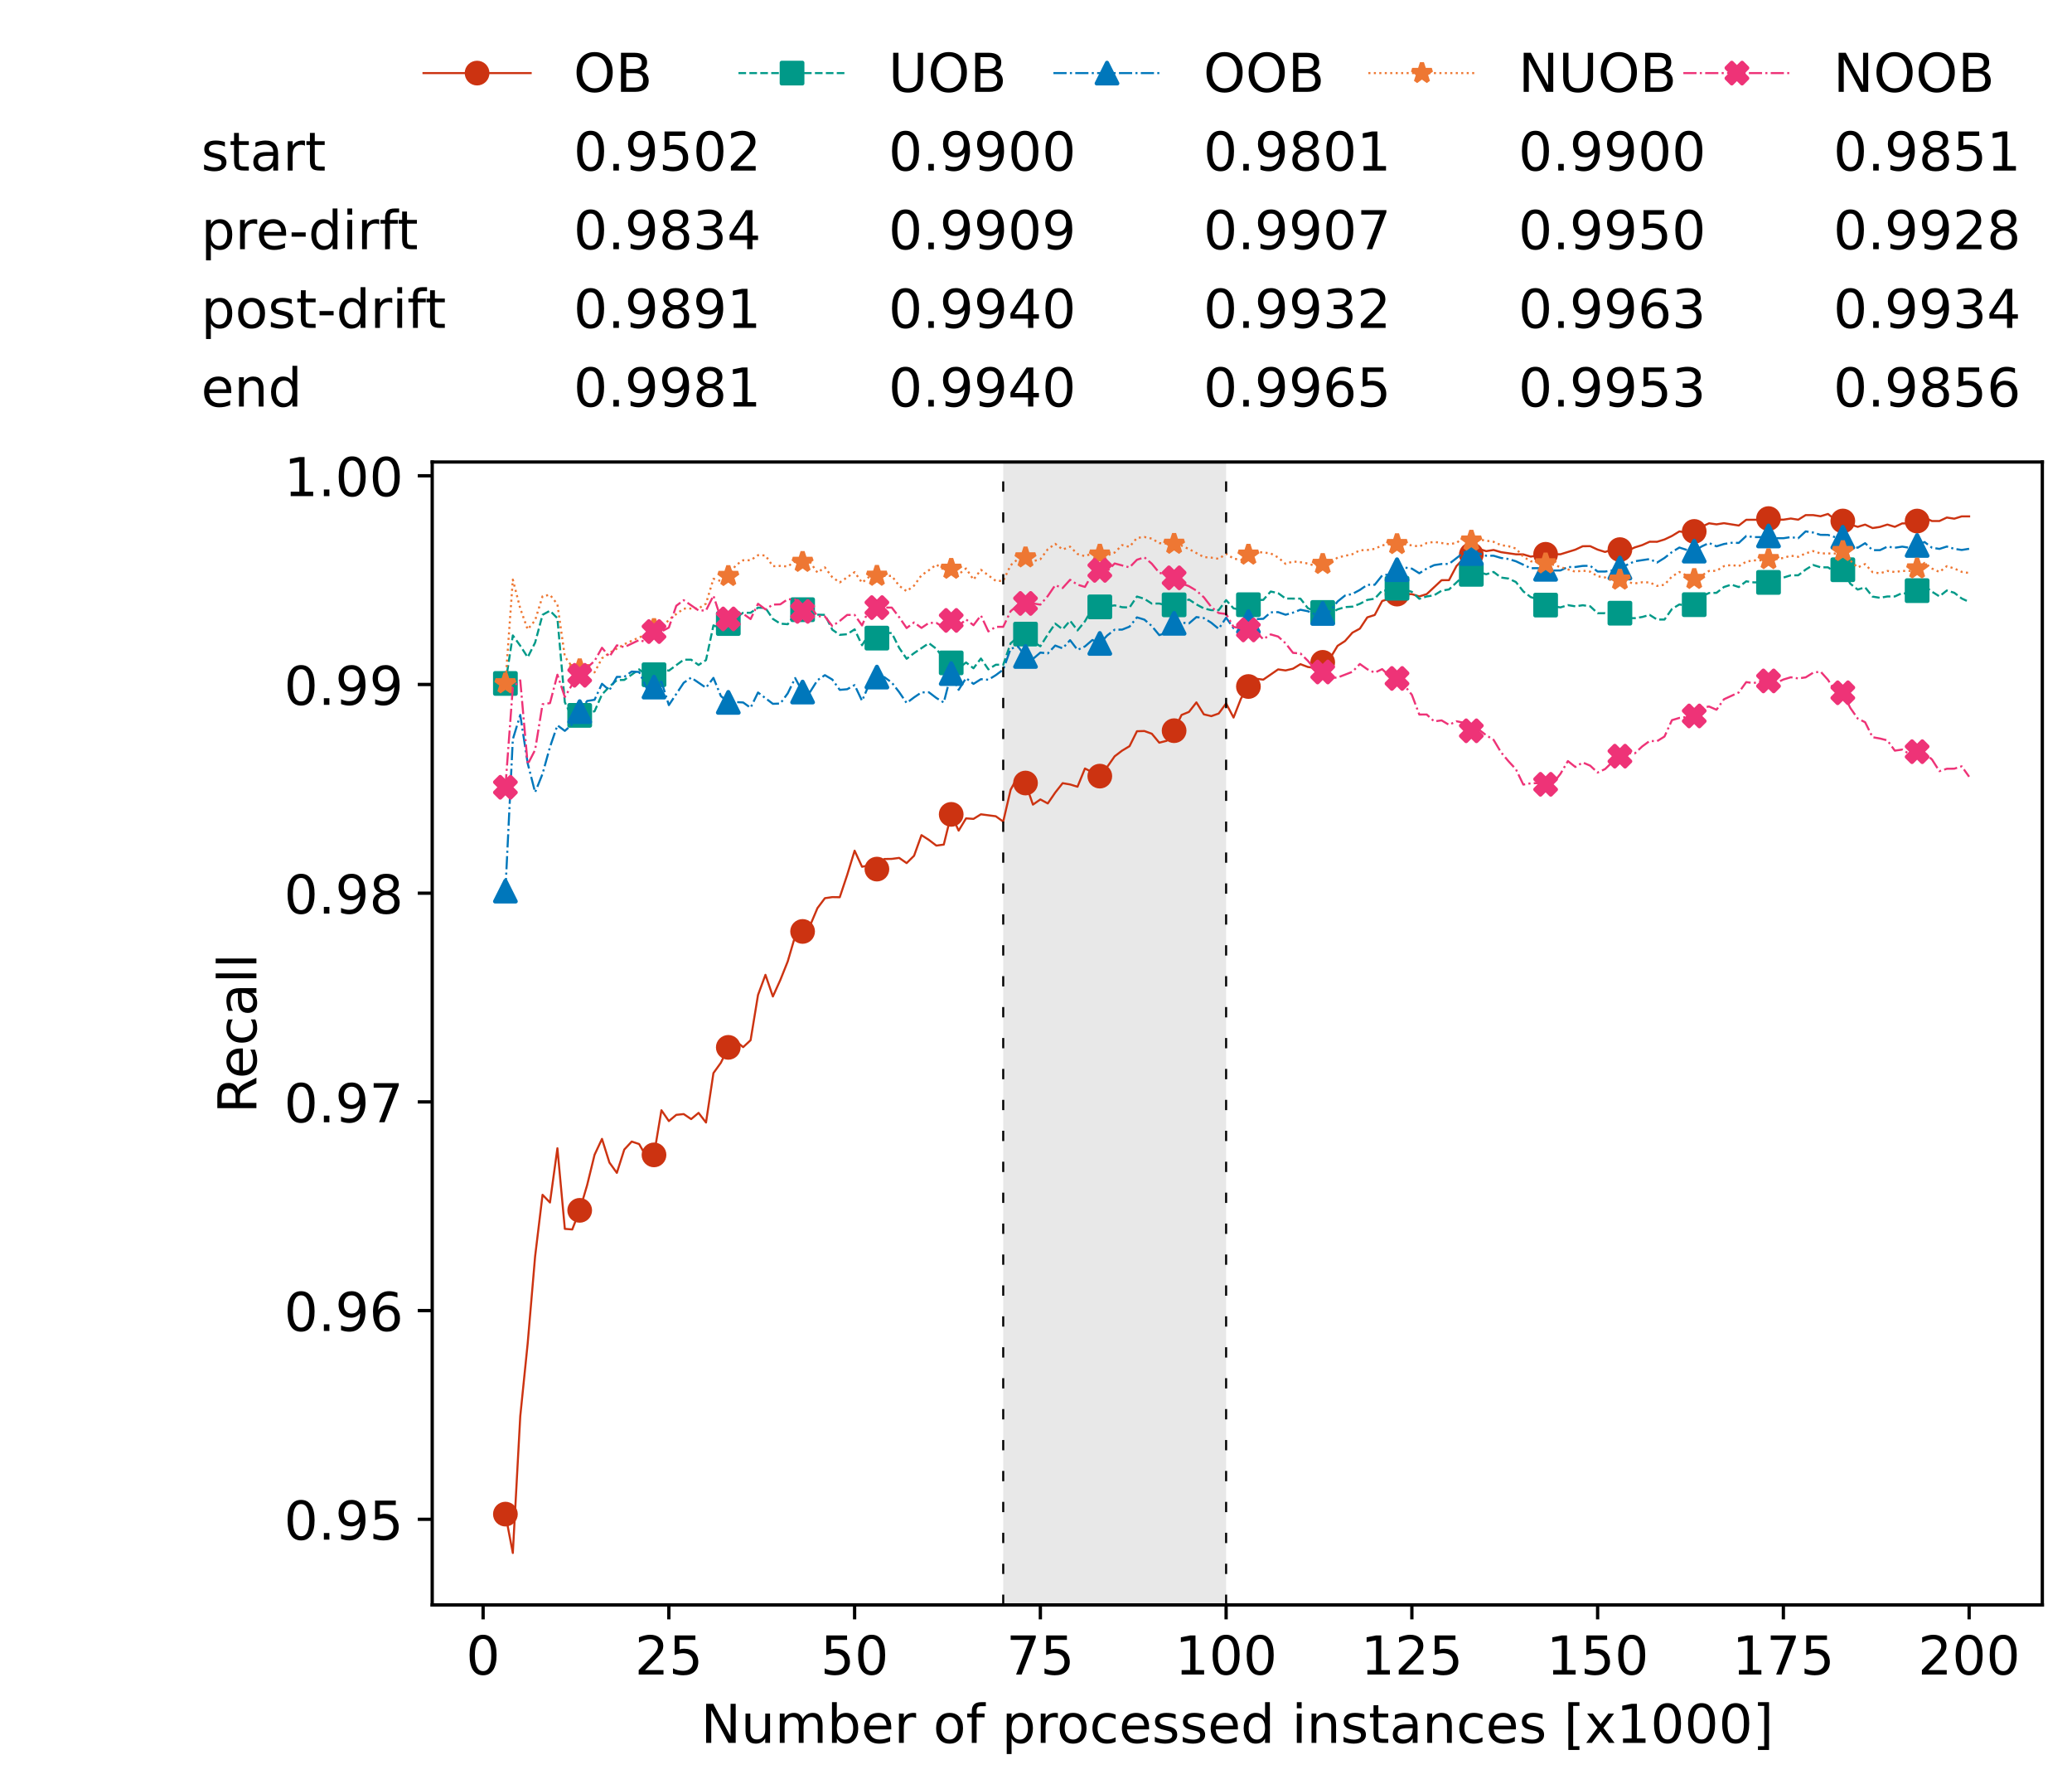 <?xml version="1.0" encoding="utf-8" standalone="no"?>
<!DOCTYPE svg PUBLIC "-//W3C//DTD SVG 1.1//EN"
  "http://www.w3.org/Graphics/SVG/1.1/DTD/svg11.dtd">
<!-- Created with matplotlib (https://matplotlib.org/) -->
<svg height="432.615pt" version="1.1" viewBox="0 0 502.65 432.615" width="502.65pt" xmlns="http://www.w3.org/2000/svg" xmlns:xlink="http://www.w3.org/1999/xlink">
 <defs>
  <style type="text/css">*{stroke-linecap:butt;stroke-linejoin:round;}</style>
 </defs>
 <g id="figure_1">
  <g id="patch_1">
   <path d="M 0 432.615 
L 502.65 432.615 
L 502.65 0 
L 0 0 
z
" style="fill:#ffffff;"/>
  </g>
  <g id="axes_1">
   <g id="patch_2">
    <path d="M 104.85 389.252 
L 495.45 389.252 
L 495.45 112.052 
L 104.85 112.052 
z
" style="fill:#ffffff;"/>
   </g>
   <g id="patch_3">
    <path clip-path="url(#pa4df9676bd)" d="M 297.446 389.252 
L 297.446 112.052 
L 243.372 112.052 
L 243.372 389.252 
z
" style="fill:#d3d3d3;opacity:0.5;"/>
   </g>
   <g id="matplotlib.axis_1">
    <g id="xtick_1">
     <g id="line2d_1">
      <defs>
       <path d="M 0 0 
L 0 3.5 
" id="m718a84046e" style="stroke:#000000;stroke-width:0.8;"/>
      </defs>
      <g>
       <use style="stroke:#000000;stroke-width:0.8;" x="117.197" xlink:href="#m718a84046e" y="389.252"/>
      </g>
     </g>
     <g id="text_1">
      <!-- 0 -->
      <g transform="translate(113.061 406.13)scale(0.13 -0.13)">
       <defs>
        <path d="M 31.781 66.406 
Q 24.172 66.406 20.328 58.906 
Q 16.5 51.422 16.5 36.375 
Q 16.5 21.391 20.328 13.891 
Q 24.172 6.391 31.781 6.391 
Q 39.453 6.391 43.281 13.891 
Q 47.125 21.391 47.125 36.375 
Q 47.125 51.422 43.281 58.906 
Q 39.453 66.406 31.781 66.406 
z
M 31.781 74.219 
Q 44.047 74.219 50.516 64.516 
Q 56.984 54.828 56.984 36.375 
Q 56.984 17.969 50.516 8.266 
Q 44.047 -1.422 31.781 -1.422 
Q 19.531 -1.422 13.062 8.266 
Q 6.594 17.969 6.594 36.375 
Q 6.594 54.828 13.062 64.516 
Q 19.531 74.219 31.781 74.219 
z
" id="DejaVuSans-48"/>
       </defs>
       <use xlink:href="#DejaVuSans-48"/>
      </g>
     </g>
    </g>
    <g id="xtick_2">
     <g id="line2d_2">
      <g>
       <use style="stroke:#000000;stroke-width:0.8;" x="162.259" xlink:href="#m718a84046e" y="389.252"/>
      </g>
     </g>
     <g id="text_2">
      <!-- 25 -->
      <g transform="translate(153.988 406.13)scale(0.13 -0.13)">
       <defs>
        <path d="M 19.188 8.297 
L 53.609 8.297 
L 53.609 0 
L 7.328 0 
L 7.328 8.297 
Q 12.938 14.109 22.625 23.891 
Q 32.328 33.688 34.812 36.531 
Q 39.547 41.844 41.422 45.531 
Q 43.312 49.219 43.312 52.781 
Q 43.312 58.594 39.234 62.25 
Q 35.156 65.922 28.609 65.922 
Q 23.969 65.922 18.812 64.312 
Q 13.672 62.703 7.812 59.422 
L 7.812 69.391 
Q 13.766 71.781 18.938 73 
Q 24.125 74.219 28.422 74.219 
Q 39.75 74.219 46.484 68.547 
Q 53.219 62.891 53.219 53.422 
Q 53.219 48.922 51.531 44.891 
Q 49.859 40.875 45.406 35.406 
Q 44.188 33.984 37.641 27.219 
Q 31.109 20.453 19.188 8.297 
z
" id="DejaVuSans-50"/>
        <path d="M 10.797 72.906 
L 49.516 72.906 
L 49.516 64.594 
L 19.828 64.594 
L 19.828 46.734 
Q 21.969 47.469 24.109 47.828 
Q 26.266 48.188 28.422 48.188 
Q 40.625 48.188 47.75 41.5 
Q 54.891 34.812 54.891 23.391 
Q 54.891 11.625 47.562 5.094 
Q 40.234 -1.422 26.906 -1.422 
Q 22.312 -1.422 17.547 -0.641 
Q 12.797 0.141 7.719 1.703 
L 7.719 11.625 
Q 12.109 9.234 16.797 8.062 
Q 21.484 6.891 26.703 6.891 
Q 35.156 6.891 40.078 11.328 
Q 45.016 15.766 45.016 23.391 
Q 45.016 31 40.078 35.438 
Q 35.156 39.891 26.703 39.891 
Q 22.75 39.891 18.812 39.016 
Q 14.891 38.141 10.797 36.281 
z
" id="DejaVuSans-53"/>
       </defs>
       <use xlink:href="#DejaVuSans-50"/>
       <use x="63.623" xlink:href="#DejaVuSans-53"/>
      </g>
     </g>
    </g>
    <g id="xtick_3">
     <g id="line2d_3">
      <g>
       <use style="stroke:#000000;stroke-width:0.8;" x="207.322" xlink:href="#m718a84046e" y="389.252"/>
      </g>
     </g>
     <g id="text_3">
      <!-- 50 -->
      <g transform="translate(199.05 406.13)scale(0.13 -0.13)">
       <use xlink:href="#DejaVuSans-53"/>
       <use x="63.623" xlink:href="#DejaVuSans-48"/>
      </g>
     </g>
    </g>
    <g id="xtick_4">
     <g id="line2d_4">
      <g>
       <use style="stroke:#000000;stroke-width:0.8;" x="252.384" xlink:href="#m718a84046e" y="389.252"/>
      </g>
     </g>
     <g id="text_4">
      <!-- 75 -->
      <g transform="translate(244.113 406.13)scale(0.13 -0.13)">
       <defs>
        <path d="M 8.203 72.906 
L 55.078 72.906 
L 55.078 68.703 
L 28.609 0 
L 18.312 0 
L 43.219 64.594 
L 8.203 64.594 
z
" id="DejaVuSans-55"/>
       </defs>
       <use xlink:href="#DejaVuSans-55"/>
       <use x="63.623" xlink:href="#DejaVuSans-53"/>
      </g>
     </g>
    </g>
    <g id="xtick_5">
     <g id="line2d_5">
      <g>
       <use style="stroke:#000000;stroke-width:0.8;" x="297.446" xlink:href="#m718a84046e" y="389.252"/>
      </g>
     </g>
     <g id="text_5">
      <!-- 100 -->
      <g transform="translate(285.039 406.13)scale(0.13 -0.13)">
       <defs>
        <path d="M 12.406 8.297 
L 28.516 8.297 
L 28.516 63.922 
L 10.984 60.406 
L 10.984 69.391 
L 28.422 72.906 
L 38.281 72.906 
L 38.281 8.297 
L 54.391 8.297 
L 54.391 0 
L 12.406 0 
z
" id="DejaVuSans-49"/>
       </defs>
       <use xlink:href="#DejaVuSans-49"/>
       <use x="63.623" xlink:href="#DejaVuSans-48"/>
       <use x="127.246" xlink:href="#DejaVuSans-48"/>
      </g>
     </g>
    </g>
    <g id="xtick_6">
     <g id="line2d_6">
      <g>
       <use style="stroke:#000000;stroke-width:0.8;" x="342.509" xlink:href="#m718a84046e" y="389.252"/>
      </g>
     </g>
     <g id="text_6">
      <!-- 125 -->
      <g transform="translate(330.102 406.13)scale(0.13 -0.13)">
       <use xlink:href="#DejaVuSans-49"/>
       <use x="63.623" xlink:href="#DejaVuSans-50"/>
       <use x="127.246" xlink:href="#DejaVuSans-53"/>
      </g>
     </g>
    </g>
    <g id="xtick_7">
     <g id="line2d_7">
      <g>
       <use style="stroke:#000000;stroke-width:0.8;" x="387.571" xlink:href="#m718a84046e" y="389.252"/>
      </g>
     </g>
     <g id="text_7">
      <!-- 150 -->
      <g transform="translate(375.164 406.13)scale(0.13 -0.13)">
       <use xlink:href="#DejaVuSans-49"/>
       <use x="63.623" xlink:href="#DejaVuSans-53"/>
       <use x="127.246" xlink:href="#DejaVuSans-48"/>
      </g>
     </g>
    </g>
    <g id="xtick_8">
     <g id="line2d_8">
      <g>
       <use style="stroke:#000000;stroke-width:0.8;" x="432.633" xlink:href="#m718a84046e" y="389.252"/>
      </g>
     </g>
     <g id="text_8">
      <!-- 175 -->
      <g transform="translate(420.226 406.13)scale(0.13 -0.13)">
       <use xlink:href="#DejaVuSans-49"/>
       <use x="63.623" xlink:href="#DejaVuSans-55"/>
       <use x="127.246" xlink:href="#DejaVuSans-53"/>
      </g>
     </g>
    </g>
    <g id="xtick_9">
     <g id="line2d_9">
      <g>
       <use style="stroke:#000000;stroke-width:0.8;" x="477.695" xlink:href="#m718a84046e" y="389.252"/>
      </g>
     </g>
     <g id="text_9">
      <!-- 200 -->
      <g transform="translate(465.289 406.13)scale(0.13 -0.13)">
       <use xlink:href="#DejaVuSans-50"/>
       <use x="63.623" xlink:href="#DejaVuSans-48"/>
       <use x="127.246" xlink:href="#DejaVuSans-48"/>
      </g>
     </g>
    </g>
    <g id="text_10">
     <!-- Number of processed instances [x1000] -->
     <g transform="translate(170.025 422.711)scale(0.13 -0.13)">
      <defs>
       <path d="M 9.812 72.906 
L 23.094 72.906 
L 55.422 11.922 
L 55.422 72.906 
L 64.984 72.906 
L 64.984 0 
L 51.703 0 
L 19.391 60.984 
L 19.391 0 
L 9.812 0 
z
" id="DejaVuSans-78"/>
       <path d="M 8.5 21.578 
L 8.5 54.688 
L 17.484 54.688 
L 17.484 21.922 
Q 17.484 14.156 20.5 10.266 
Q 23.531 6.391 29.594 6.391 
Q 36.859 6.391 41.078 11.031 
Q 45.312 15.672 45.312 23.688 
L 45.312 54.688 
L 54.297 54.688 
L 54.297 0 
L 45.312 0 
L 45.312 8.406 
Q 42.047 3.422 37.719 1 
Q 33.406 -1.422 27.688 -1.422 
Q 18.266 -1.422 13.375 4.438 
Q 8.5 10.297 8.5 21.578 
z
M 31.109 56 
z
" id="DejaVuSans-117"/>
       <path d="M 52 44.188 
Q 55.375 50.25 60.062 53.125 
Q 64.75 56 71.094 56 
Q 79.641 56 84.281 50.016 
Q 88.922 44.047 88.922 33.016 
L 88.922 0 
L 79.891 0 
L 79.891 32.719 
Q 79.891 40.578 77.094 44.375 
Q 74.312 48.188 68.609 48.188 
Q 61.625 48.188 57.562 43.547 
Q 53.516 38.922 53.516 30.906 
L 53.516 0 
L 44.484 0 
L 44.484 32.719 
Q 44.484 40.625 41.703 44.406 
Q 38.922 48.188 33.109 48.188 
Q 26.219 48.188 22.156 43.531 
Q 18.109 38.875 18.109 30.906 
L 18.109 0 
L 9.078 0 
L 9.078 54.688 
L 18.109 54.688 
L 18.109 46.188 
Q 21.188 51.219 25.484 53.609 
Q 29.781 56 35.688 56 
Q 41.656 56 45.828 52.969 
Q 50 49.953 52 44.188 
z
" id="DejaVuSans-109"/>
       <path d="M 48.688 27.297 
Q 48.688 37.203 44.609 42.844 
Q 40.531 48.484 33.406 48.484 
Q 26.266 48.484 22.188 42.844 
Q 18.109 37.203 18.109 27.297 
Q 18.109 17.391 22.188 11.75 
Q 26.266 6.109 33.406 6.109 
Q 40.531 6.109 44.609 11.75 
Q 48.688 17.391 48.688 27.297 
z
M 18.109 46.391 
Q 20.953 51.266 25.266 53.625 
Q 29.594 56 35.594 56 
Q 45.562 56 51.781 48.094 
Q 58.016 40.188 58.016 27.297 
Q 58.016 14.406 51.781 6.484 
Q 45.562 -1.422 35.594 -1.422 
Q 29.594 -1.422 25.266 0.953 
Q 20.953 3.328 18.109 8.203 
L 18.109 0 
L 9.078 0 
L 9.078 75.984 
L 18.109 75.984 
z
" id="DejaVuSans-98"/>
       <path d="M 56.203 29.594 
L 56.203 25.203 
L 14.891 25.203 
Q 15.484 15.922 20.484 11.062 
Q 25.484 6.203 34.422 6.203 
Q 39.594 6.203 44.453 7.469 
Q 49.312 8.734 54.109 11.281 
L 54.109 2.781 
Q 49.266 0.734 44.188 -0.344 
Q 39.109 -1.422 33.891 -1.422 
Q 20.797 -1.422 13.156 6.188 
Q 5.516 13.812 5.516 26.812 
Q 5.516 40.234 12.766 48.109 
Q 20.016 56 32.328 56 
Q 43.359 56 49.781 48.891 
Q 56.203 41.797 56.203 29.594 
z
M 47.219 32.234 
Q 47.125 39.594 43.094 43.984 
Q 39.062 48.391 32.422 48.391 
Q 24.906 48.391 20.391 44.141 
Q 15.875 39.891 15.188 32.172 
z
" id="DejaVuSans-101"/>
       <path d="M 41.109 46.297 
Q 39.594 47.172 37.812 47.578 
Q 36.031 48 33.891 48 
Q 26.266 48 22.188 43.047 
Q 18.109 38.094 18.109 28.812 
L 18.109 0 
L 9.078 0 
L 9.078 54.688 
L 18.109 54.688 
L 18.109 46.188 
Q 20.953 51.172 25.484 53.578 
Q 30.031 56 36.531 56 
Q 37.453 56 38.578 55.875 
Q 39.703 55.766 41.062 55.516 
z
" id="DejaVuSans-114"/>
       <path id="DejaVuSans-32"/>
       <path d="M 30.609 48.391 
Q 23.391 48.391 19.188 42.75 
Q 14.984 37.109 14.984 27.297 
Q 14.984 17.484 19.156 11.844 
Q 23.344 6.203 30.609 6.203 
Q 37.797 6.203 41.984 11.859 
Q 46.188 17.531 46.188 27.297 
Q 46.188 37.016 41.984 42.703 
Q 37.797 48.391 30.609 48.391 
z
M 30.609 56 
Q 42.328 56 49.016 48.375 
Q 55.719 40.766 55.719 27.297 
Q 55.719 13.875 49.016 6.219 
Q 42.328 -1.422 30.609 -1.422 
Q 18.844 -1.422 12.172 6.219 
Q 5.516 13.875 5.516 27.297 
Q 5.516 40.766 12.172 48.375 
Q 18.844 56 30.609 56 
z
" id="DejaVuSans-111"/>
       <path d="M 37.109 75.984 
L 37.109 68.5 
L 28.516 68.5 
Q 23.688 68.5 21.797 66.547 
Q 19.922 64.594 19.922 59.516 
L 19.922 54.688 
L 34.719 54.688 
L 34.719 47.703 
L 19.922 47.703 
L 19.922 0 
L 10.891 0 
L 10.891 47.703 
L 2.297 47.703 
L 2.297 54.688 
L 10.891 54.688 
L 10.891 58.5 
Q 10.891 67.625 15.141 71.797 
Q 19.391 75.984 28.609 75.984 
z
" id="DejaVuSans-102"/>
       <path d="M 18.109 8.203 
L 18.109 -20.797 
L 9.078 -20.797 
L 9.078 54.688 
L 18.109 54.688 
L 18.109 46.391 
Q 20.953 51.266 25.266 53.625 
Q 29.594 56 35.594 56 
Q 45.562 56 51.781 48.094 
Q 58.016 40.188 58.016 27.297 
Q 58.016 14.406 51.781 6.484 
Q 45.562 -1.422 35.594 -1.422 
Q 29.594 -1.422 25.266 0.953 
Q 20.953 3.328 18.109 8.203 
z
M 48.688 27.297 
Q 48.688 37.203 44.609 42.844 
Q 40.531 48.484 33.406 48.484 
Q 26.266 48.484 22.188 42.844 
Q 18.109 37.203 18.109 27.297 
Q 18.109 17.391 22.188 11.75 
Q 26.266 6.109 33.406 6.109 
Q 40.531 6.109 44.609 11.75 
Q 48.688 17.391 48.688 27.297 
z
" id="DejaVuSans-112"/>
       <path d="M 48.781 52.594 
L 48.781 44.188 
Q 44.969 46.297 41.141 47.344 
Q 37.312 48.391 33.406 48.391 
Q 24.656 48.391 19.812 42.844 
Q 14.984 37.312 14.984 27.297 
Q 14.984 17.281 19.812 11.734 
Q 24.656 6.203 33.406 6.203 
Q 37.312 6.203 41.141 7.25 
Q 44.969 8.297 48.781 10.406 
L 48.781 2.094 
Q 45.016 0.344 40.984 -0.531 
Q 36.969 -1.422 32.422 -1.422 
Q 20.062 -1.422 12.781 6.344 
Q 5.516 14.109 5.516 27.297 
Q 5.516 40.672 12.859 48.328 
Q 20.219 56 33.016 56 
Q 37.156 56 41.109 55.141 
Q 45.062 54.297 48.781 52.594 
z
" id="DejaVuSans-99"/>
       <path d="M 44.281 53.078 
L 44.281 44.578 
Q 40.484 46.531 36.375 47.5 
Q 32.281 48.484 27.875 48.484 
Q 21.188 48.484 17.844 46.438 
Q 14.5 44.391 14.5 40.281 
Q 14.5 37.156 16.891 35.375 
Q 19.281 33.594 26.516 31.984 
L 29.594 31.297 
Q 39.156 29.25 43.188 25.516 
Q 47.219 21.781 47.219 15.094 
Q 47.219 7.469 41.188 3.016 
Q 35.156 -1.422 24.609 -1.422 
Q 20.219 -1.422 15.453 -0.562 
Q 10.688 0.297 5.422 2 
L 5.422 11.281 
Q 10.406 8.688 15.234 7.391 
Q 20.062 6.109 24.812 6.109 
Q 31.156 6.109 34.562 8.281 
Q 37.984 10.453 37.984 14.406 
Q 37.984 18.062 35.516 20.016 
Q 33.062 21.969 24.703 23.781 
L 21.578 24.516 
Q 13.234 26.266 9.516 29.906 
Q 5.812 33.547 5.812 39.891 
Q 5.812 47.609 11.281 51.797 
Q 16.75 56 26.812 56 
Q 31.781 56 36.172 55.266 
Q 40.578 54.547 44.281 53.078 
z
" id="DejaVuSans-115"/>
       <path d="M 45.406 46.391 
L 45.406 75.984 
L 54.391 75.984 
L 54.391 0 
L 45.406 0 
L 45.406 8.203 
Q 42.578 3.328 38.25 0.953 
Q 33.938 -1.422 27.875 -1.422 
Q 17.969 -1.422 11.734 6.484 
Q 5.516 14.406 5.516 27.297 
Q 5.516 40.188 11.734 48.094 
Q 17.969 56 27.875 56 
Q 33.938 56 38.25 53.625 
Q 42.578 51.266 45.406 46.391 
z
M 14.797 27.297 
Q 14.797 17.391 18.875 11.75 
Q 22.953 6.109 30.078 6.109 
Q 37.203 6.109 41.297 11.75 
Q 45.406 17.391 45.406 27.297 
Q 45.406 37.203 41.297 42.844 
Q 37.203 48.484 30.078 48.484 
Q 22.953 48.484 18.875 42.844 
Q 14.797 37.203 14.797 27.297 
z
" id="DejaVuSans-100"/>
       <path d="M 9.422 54.688 
L 18.406 54.688 
L 18.406 0 
L 9.422 0 
z
M 9.422 75.984 
L 18.406 75.984 
L 18.406 64.594 
L 9.422 64.594 
z
" id="DejaVuSans-105"/>
       <path d="M 54.891 33.016 
L 54.891 0 
L 45.906 0 
L 45.906 32.719 
Q 45.906 40.484 42.875 44.328 
Q 39.844 48.188 33.797 48.188 
Q 26.516 48.188 22.312 43.547 
Q 18.109 38.922 18.109 30.906 
L 18.109 0 
L 9.078 0 
L 9.078 54.688 
L 18.109 54.688 
L 18.109 46.188 
Q 21.344 51.125 25.703 53.562 
Q 30.078 56 35.797 56 
Q 45.219 56 50.047 50.172 
Q 54.891 44.344 54.891 33.016 
z
" id="DejaVuSans-110"/>
       <path d="M 18.312 70.219 
L 18.312 54.688 
L 36.812 54.688 
L 36.812 47.703 
L 18.312 47.703 
L 18.312 18.016 
Q 18.312 11.328 20.141 9.422 
Q 21.969 7.516 27.594 7.516 
L 36.812 7.516 
L 36.812 0 
L 27.594 0 
Q 17.188 0 13.234 3.875 
Q 9.281 7.766 9.281 18.016 
L 9.281 47.703 
L 2.688 47.703 
L 2.688 54.688 
L 9.281 54.688 
L 9.281 70.219 
z
" id="DejaVuSans-116"/>
       <path d="M 34.281 27.484 
Q 23.391 27.484 19.188 25 
Q 14.984 22.516 14.984 16.5 
Q 14.984 11.719 18.141 8.906 
Q 21.297 6.109 26.703 6.109 
Q 34.188 6.109 38.703 11.406 
Q 43.219 16.703 43.219 25.484 
L 43.219 27.484 
z
M 52.203 31.203 
L 52.203 0 
L 43.219 0 
L 43.219 8.297 
Q 40.141 3.328 35.547 0.953 
Q 30.953 -1.422 24.312 -1.422 
Q 15.922 -1.422 10.953 3.297 
Q 6 8.016 6 15.922 
Q 6 25.141 12.172 29.828 
Q 18.359 34.516 30.609 34.516 
L 43.219 34.516 
L 43.219 35.406 
Q 43.219 41.609 39.141 45 
Q 35.062 48.391 27.688 48.391 
Q 23 48.391 18.547 47.266 
Q 14.109 46.141 10.016 43.891 
L 10.016 52.203 
Q 14.938 54.109 19.578 55.047 
Q 24.219 56 28.609 56 
Q 40.484 56 46.344 49.844 
Q 52.203 43.703 52.203 31.203 
z
" id="DejaVuSans-97"/>
       <path d="M 8.594 75.984 
L 29.297 75.984 
L 29.297 69 
L 17.578 69 
L 17.578 -6.203 
L 29.297 -6.203 
L 29.297 -13.188 
L 8.594 -13.188 
z
" id="DejaVuSans-91"/>
       <path d="M 54.891 54.688 
L 35.109 28.078 
L 55.906 0 
L 45.312 0 
L 29.391 21.484 
L 13.484 0 
L 2.875 0 
L 24.125 28.609 
L 4.688 54.688 
L 15.281 54.688 
L 29.781 35.203 
L 44.281 54.688 
z
" id="DejaVuSans-120"/>
       <path d="M 30.422 75.984 
L 30.422 -13.188 
L 9.719 -13.188 
L 9.719 -6.203 
L 21.391 -6.203 
L 21.391 69 
L 9.719 69 
L 9.719 75.984 
z
" id="DejaVuSans-93"/>
      </defs>
      <use xlink:href="#DejaVuSans-78"/>
      <use x="74.805" xlink:href="#DejaVuSans-117"/>
      <use x="138.184" xlink:href="#DejaVuSans-109"/>
      <use x="235.596" xlink:href="#DejaVuSans-98"/>
      <use x="299.072" xlink:href="#DejaVuSans-101"/>
      <use x="360.596" xlink:href="#DejaVuSans-114"/>
      <use x="401.709" xlink:href="#DejaVuSans-32"/>
      <use x="433.496" xlink:href="#DejaVuSans-111"/>
      <use x="494.678" xlink:href="#DejaVuSans-102"/>
      <use x="529.883" xlink:href="#DejaVuSans-32"/>
      <use x="561.67" xlink:href="#DejaVuSans-112"/>
      <use x="625.146" xlink:href="#DejaVuSans-114"/>
      <use x="664.01" xlink:href="#DejaVuSans-111"/>
      <use x="725.191" xlink:href="#DejaVuSans-99"/>
      <use x="780.172" xlink:href="#DejaVuSans-101"/>
      <use x="841.695" xlink:href="#DejaVuSans-115"/>
      <use x="893.795" xlink:href="#DejaVuSans-115"/>
      <use x="945.895" xlink:href="#DejaVuSans-101"/>
      <use x="1007.418" xlink:href="#DejaVuSans-100"/>
      <use x="1070.895" xlink:href="#DejaVuSans-32"/>
      <use x="1102.682" xlink:href="#DejaVuSans-105"/>
      <use x="1130.465" xlink:href="#DejaVuSans-110"/>
      <use x="1193.844" xlink:href="#DejaVuSans-115"/>
      <use x="1245.943" xlink:href="#DejaVuSans-116"/>
      <use x="1285.152" xlink:href="#DejaVuSans-97"/>
      <use x="1346.432" xlink:href="#DejaVuSans-110"/>
      <use x="1409.811" xlink:href="#DejaVuSans-99"/>
      <use x="1464.791" xlink:href="#DejaVuSans-101"/>
      <use x="1526.314" xlink:href="#DejaVuSans-115"/>
      <use x="1578.414" xlink:href="#DejaVuSans-32"/>
      <use x="1610.201" xlink:href="#DejaVuSans-91"/>
      <use x="1649.215" xlink:href="#DejaVuSans-120"/>
      <use x="1708.395" xlink:href="#DejaVuSans-49"/>
      <use x="1772.018" xlink:href="#DejaVuSans-48"/>
      <use x="1835.641" xlink:href="#DejaVuSans-48"/>
      <use x="1899.264" xlink:href="#DejaVuSans-48"/>
      <use x="1962.887" xlink:href="#DejaVuSans-93"/>
     </g>
    </g>
   </g>
   <g id="matplotlib.axis_2">
    <g id="ytick_1">
     <g id="line2d_10">
      <defs>
       <path d="M 0 0 
L -3.5 0 
" id="m6d630c1923" style="stroke:#000000;stroke-width:0.8;"/>
      </defs>
      <g>
       <use style="stroke:#000000;stroke-width:0.8;" x="104.85" xlink:href="#m6d630c1923" y="368.484"/>
      </g>
     </g>
     <g id="text_11">
      <!-- 0.95 -->
      <g transform="translate(68.905 373.423)scale(0.13 -0.13)">
       <defs>
        <path d="M 10.688 12.406 
L 21 12.406 
L 21 0 
L 10.688 0 
z
" id="DejaVuSans-46"/>
        <path d="M 10.984 1.516 
L 10.984 10.5 
Q 14.703 8.734 18.5 7.812 
Q 22.312 6.891 25.984 6.891 
Q 35.75 6.891 40.891 13.453 
Q 46.047 20.016 46.781 33.406 
Q 43.953 29.203 39.594 26.953 
Q 35.25 24.703 29.984 24.703 
Q 19.047 24.703 12.672 31.312 
Q 6.297 37.938 6.297 49.422 
Q 6.297 60.641 12.938 67.422 
Q 19.578 74.219 30.609 74.219 
Q 43.266 74.219 49.922 64.516 
Q 56.594 54.828 56.594 36.375 
Q 56.594 19.141 48.406 8.859 
Q 40.234 -1.422 26.422 -1.422 
Q 22.703 -1.422 18.891 -0.688 
Q 15.094 0.047 10.984 1.516 
z
M 30.609 32.422 
Q 37.25 32.422 41.125 36.953 
Q 45.016 41.5 45.016 49.422 
Q 45.016 57.281 41.125 61.844 
Q 37.25 66.406 30.609 66.406 
Q 23.969 66.406 20.094 61.844 
Q 16.219 57.281 16.219 49.422 
Q 16.219 41.5 20.094 36.953 
Q 23.969 32.422 30.609 32.422 
z
" id="DejaVuSans-57"/>
       </defs>
       <use xlink:href="#DejaVuSans-48"/>
       <use x="63.623" xlink:href="#DejaVuSans-46"/>
       <use x="95.41" xlink:href="#DejaVuSans-57"/>
       <use x="159.033" xlink:href="#DejaVuSans-53"/>
      </g>
     </g>
    </g>
    <g id="ytick_2">
     <g id="line2d_11">
      <g>
       <use style="stroke:#000000;stroke-width:0.8;" x="104.85" xlink:href="#m6d630c1923" y="317.866"/>
      </g>
     </g>
     <g id="text_12">
      <!-- 0.96 -->
      <g transform="translate(68.905 322.805)scale(0.13 -0.13)">
       <defs>
        <path d="M 33.016 40.375 
Q 26.375 40.375 22.484 35.828 
Q 18.609 31.297 18.609 23.391 
Q 18.609 15.531 22.484 10.953 
Q 26.375 6.391 33.016 6.391 
Q 39.656 6.391 43.531 10.953 
Q 47.406 15.531 47.406 23.391 
Q 47.406 31.297 43.531 35.828 
Q 39.656 40.375 33.016 40.375 
z
M 52.594 71.297 
L 52.594 62.312 
Q 48.875 64.062 45.094 64.984 
Q 41.312 65.922 37.594 65.922 
Q 27.828 65.922 22.672 59.328 
Q 17.531 52.734 16.797 39.406 
Q 19.672 43.656 24.016 45.922 
Q 28.375 48.188 33.594 48.188 
Q 44.578 48.188 50.953 41.516 
Q 57.328 34.859 57.328 23.391 
Q 57.328 12.156 50.688 5.359 
Q 44.047 -1.422 33.016 -1.422 
Q 20.359 -1.422 13.672 8.266 
Q 6.984 17.969 6.984 36.375 
Q 6.984 53.656 15.188 63.938 
Q 23.391 74.219 37.203 74.219 
Q 40.922 74.219 44.703 73.484 
Q 48.484 72.75 52.594 71.297 
z
" id="DejaVuSans-54"/>
       </defs>
       <use xlink:href="#DejaVuSans-48"/>
       <use x="63.623" xlink:href="#DejaVuSans-46"/>
       <use x="95.41" xlink:href="#DejaVuSans-57"/>
       <use x="159.033" xlink:href="#DejaVuSans-54"/>
      </g>
     </g>
    </g>
    <g id="ytick_3">
     <g id="line2d_12">
      <g>
       <use style="stroke:#000000;stroke-width:0.8;" x="104.85" xlink:href="#m6d630c1923" y="267.247"/>
      </g>
     </g>
     <g id="text_13">
      <!-- 0.97 -->
      <g transform="translate(68.905 272.186)scale(0.13 -0.13)">
       <use xlink:href="#DejaVuSans-48"/>
       <use x="63.623" xlink:href="#DejaVuSans-46"/>
       <use x="95.41" xlink:href="#DejaVuSans-57"/>
       <use x="159.033" xlink:href="#DejaVuSans-55"/>
      </g>
     </g>
    </g>
    <g id="ytick_4">
     <g id="line2d_13">
      <g>
       <use style="stroke:#000000;stroke-width:0.8;" x="104.85" xlink:href="#m6d630c1923" y="216.629"/>
      </g>
     </g>
     <g id="text_14">
      <!-- 0.98 -->
      <g transform="translate(68.905 221.568)scale(0.13 -0.13)">
       <defs>
        <path d="M 31.781 34.625 
Q 24.75 34.625 20.719 30.859 
Q 16.703 27.094 16.703 20.516 
Q 16.703 13.922 20.719 10.156 
Q 24.75 6.391 31.781 6.391 
Q 38.812 6.391 42.859 10.172 
Q 46.922 13.969 46.922 20.516 
Q 46.922 27.094 42.891 30.859 
Q 38.875 34.625 31.781 34.625 
z
M 21.922 38.812 
Q 15.578 40.375 12.031 44.719 
Q 8.5 49.078 8.5 55.328 
Q 8.5 64.062 14.719 69.141 
Q 20.953 74.219 31.781 74.219 
Q 42.672 74.219 48.875 69.141 
Q 55.078 64.062 55.078 55.328 
Q 55.078 49.078 51.531 44.719 
Q 48 40.375 41.703 38.812 
Q 48.828 37.156 52.797 32.312 
Q 56.781 27.484 56.781 20.516 
Q 56.781 9.906 50.312 4.234 
Q 43.844 -1.422 31.781 -1.422 
Q 19.734 -1.422 13.25 4.234 
Q 6.781 9.906 6.781 20.516 
Q 6.781 27.484 10.781 32.312 
Q 14.797 37.156 21.922 38.812 
z
M 18.312 54.391 
Q 18.312 48.734 21.844 45.562 
Q 25.391 42.391 31.781 42.391 
Q 38.141 42.391 41.719 45.562 
Q 45.312 48.734 45.312 54.391 
Q 45.312 60.062 41.719 63.234 
Q 38.141 66.406 31.781 66.406 
Q 25.391 66.406 21.844 63.234 
Q 18.312 60.062 18.312 54.391 
z
" id="DejaVuSans-56"/>
       </defs>
       <use xlink:href="#DejaVuSans-48"/>
       <use x="63.623" xlink:href="#DejaVuSans-46"/>
       <use x="95.41" xlink:href="#DejaVuSans-57"/>
       <use x="159.033" xlink:href="#DejaVuSans-56"/>
      </g>
     </g>
    </g>
    <g id="ytick_5">
     <g id="line2d_14">
      <g>
       <use style="stroke:#000000;stroke-width:0.8;" x="104.85" xlink:href="#m6d630c1923" y="166.01"/>
      </g>
     </g>
     <g id="text_15">
      <!-- 0.99 -->
      <g transform="translate(68.905 170.949)scale(0.13 -0.13)">
       <use xlink:href="#DejaVuSans-48"/>
       <use x="63.623" xlink:href="#DejaVuSans-46"/>
       <use x="95.41" xlink:href="#DejaVuSans-57"/>
       <use x="159.033" xlink:href="#DejaVuSans-57"/>
      </g>
     </g>
    </g>
    <g id="ytick_6">
     <g id="line2d_15">
      <g>
       <use style="stroke:#000000;stroke-width:0.8;" x="104.85" xlink:href="#m6d630c1923" y="115.392"/>
      </g>
     </g>
     <g id="text_16">
      <!-- 1.00 -->
      <g transform="translate(68.905 120.331)scale(0.13 -0.13)">
       <use xlink:href="#DejaVuSans-49"/>
       <use x="63.623" xlink:href="#DejaVuSans-46"/>
       <use x="95.41" xlink:href="#DejaVuSans-48"/>
       <use x="159.033" xlink:href="#DejaVuSans-48"/>
      </g>
     </g>
    </g>
    <g id="text_17">
     <!-- Recall -->
     <g transform="translate(62.201 270.044)rotate(-90)scale(0.13 -0.13)">
      <defs>
       <path d="M 44.391 34.188 
Q 47.562 33.109 50.562 29.594 
Q 53.562 26.078 56.594 19.922 
L 66.609 0 
L 56 0 
L 46.688 18.703 
Q 43.062 26.031 39.672 28.422 
Q 36.281 30.812 30.422 30.812 
L 19.672 30.812 
L 19.672 0 
L 9.812 0 
L 9.812 72.906 
L 32.078 72.906 
Q 44.578 72.906 50.734 67.672 
Q 56.891 62.453 56.891 51.906 
Q 56.891 45.016 53.688 40.469 
Q 50.484 35.938 44.391 34.188 
z
M 19.672 64.797 
L 19.672 38.922 
L 32.078 38.922 
Q 39.203 38.922 42.844 42.219 
Q 46.484 45.516 46.484 51.906 
Q 46.484 58.297 42.844 61.547 
Q 39.203 64.797 32.078 64.797 
z
" id="DejaVuSans-82"/>
       <path d="M 9.422 75.984 
L 18.406 75.984 
L 18.406 0 
L 9.422 0 
z
" id="DejaVuSans-108"/>
      </defs>
      <use xlink:href="#DejaVuSans-82"/>
      <use x="64.982" xlink:href="#DejaVuSans-101"/>
      <use x="126.506" xlink:href="#DejaVuSans-99"/>
      <use x="181.486" xlink:href="#DejaVuSans-97"/>
      <use x="242.766" xlink:href="#DejaVuSans-108"/>
      <use x="270.549" xlink:href="#DejaVuSans-108"/>
     </g>
    </g>
   </g>
   <g id="line2d_16"/>
   <g id="line2d_17"/>
   <g id="line2d_18"/>
   <g id="line2d_19"/>
   <g id="line2d_20"/>
   <g id="line2d_21">
    <path clip-path="url(#pa4df9676bd)" d="M 122.605 367.225 
L 124.407 376.652 
L 126.21 343.497 
L 128.012 325.811 
L 129.815 304.709 
L 131.617 289.78 
L 133.419 291.649 
L 135.222 278.487 
L 137.024 298.04 
L 138.827 298.182 
L 140.629 293.548 
L 142.432 287.444 
L 144.234 280.079 
L 146.037 276.219 
L 147.839 281.958 
L 149.642 284.461 
L 151.444 278.81 
L 153.247 276.869 
L 155.049 277.467 
L 156.852 280.64 
L 158.654 280.1 
L 160.457 269.273 
L 162.259 271.896 
L 164.062 270.387 
L 165.864 270.203 
L 167.667 271.419 
L 169.469 269.914 
L 171.272 272.251 
L 173.074 260.261 
L 174.877 257.753 
L 176.679 254.022 
L 178.482 252.48 
L 180.284 253.965 
L 182.087 252.287 
L 183.889 241.317 
L 185.692 236.429 
L 187.494 241.681 
L 189.297 237.691 
L 191.099 233.176 
L 192.902 227.012 
L 194.704 225.905 
L 196.507 224.503 
L 198.309 220.246 
L 200.112 217.842 
L 201.914 217.578 
L 203.717 217.608 
L 205.519 212.209 
L 207.322 206.323 
L 209.124 210.219 
L 210.927 209.851 
L 212.729 210.787 
L 214.532 208.336 
L 216.334 208.309 
L 218.137 208.07 
L 219.939 209.331 
L 221.742 207.556 
L 223.544 202.547 
L 225.347 203.712 
L 227.149 205.088 
L 228.952 204.842 
L 230.754 197.513 
L 232.557 201.454 
L 234.359 198.48 
L 236.162 198.608 
L 237.964 197.496 
L 241.569 197.971 
L 243.372 199.268 
L 245.174 191.53 
L 246.976 188.204 
L 248.779 189.91 
L 250.581 195.146 
L 252.384 193.891 
L 254.186 194.863 
L 255.989 192.226 
L 257.791 189.942 
L 259.594 190.256 
L 261.396 190.807 
L 263.199 186.386 
L 266.804 188.236 
L 268.606 185.992 
L 270.409 183.424 
L 272.211 182.054 
L 274.014 180.973 
L 275.816 177.351 
L 277.619 177.302 
L 279.421 177.953 
L 281.224 180.125 
L 283.026 179.673 
L 284.829 177.217 
L 286.631 173.405 
L 288.434 172.662 
L 290.236 170.351 
L 292.039 173.253 
L 293.841 173.689 
L 295.644 173.058 
L 297.446 170.607 
L 299.249 174.035 
L 301.051 169.429 
L 302.854 166.503 
L 304.656 164.606 
L 306.459 164.835 
L 310.064 162.348 
L 311.866 162.603 
L 313.669 162.181 
L 315.471 161.083 
L 317.274 161.763 
L 319.076 161.999 
L 320.879 160.639 
L 322.681 159.637 
L 324.484 156.636 
L 326.286 155.479 
L 328.089 153.436 
L 329.891 152.466 
L 331.694 149.732 
L 333.496 149.154 
L 335.299 145.766 
L 337.101 145.201 
L 338.904 144.089 
L 342.509 144.1 
L 344.311 144.655 
L 346.114 144.087 
L 349.719 140.718 
L 351.521 140.702 
L 353.324 137.295 
L 355.126 135.363 
L 356.928 134.517 
L 358.731 133.115 
L 360.533 133.669 
L 362.336 133.389 
L 364.138 133.916 
L 367.743 134.441 
L 369.546 134.457 
L 371.348 134.999 
L 374.953 134.433 
L 378.558 134.429 
L 382.163 133.313 
L 383.966 132.476 
L 385.768 132.464 
L 387.571 133.298 
L 389.373 133.868 
L 391.176 133.296 
L 392.978 133.298 
L 394.781 133.592 
L 396.583 132.765 
L 398.386 132.203 
L 400.188 131.386 
L 401.991 131.4 
L 403.793 130.841 
L 405.596 129.989 
L 407.398 128.884 
L 409.201 129.169 
L 411.003 128.891 
L 412.806 127.759 
L 414.608 126.914 
L 416.411 127.172 
L 418.213 126.889 
L 421.818 127.458 
L 423.621 126.066 
L 427.226 126.051 
L 429.028 125.775 
L 430.831 126.039 
L 432.633 126.039 
L 434.436 125.76 
L 436.238 126.042 
L 438.041 124.929 
L 439.843 124.928 
L 441.646 125.21 
L 443.448 124.652 
L 445.251 126.075 
L 447.053 126.36 
L 448.856 127.205 
L 450.658 127.777 
L 452.461 127.231 
L 454.263 128.072 
L 456.066 127.798 
L 457.868 127.222 
L 459.671 127.776 
L 461.473 126.938 
L 463.276 126.938 
L 465.078 126.372 
L 466.881 125.54 
L 468.683 126.369 
L 470.485 126.369 
L 472.288 125.519 
L 474.09 125.798 
L 475.893 125.239 
L 477.695 125.236 
L 477.695 125.236 
" style="fill:none;stroke:#cc3311;stroke-linecap:square;stroke-width:0.5;"/>
    <defs>
     <path d="M 0 2.5 
C 0.663 2.5 1.299 2.237 1.768 1.768 
C 2.237 1.299 2.5 0.663 2.5 0 
C 2.5 -0.663 2.237 -1.299 1.768 -1.768 
C 1.299 -2.237 0.663 -2.5 0 -2.5 
C -0.663 -2.5 -1.299 -2.237 -1.768 -1.768 
C -2.237 -1.299 -2.5 -0.663 -2.5 0 
C -2.5 0.663 -2.237 1.299 -1.768 1.768 
C -1.299 2.237 -0.663 2.5 0 2.5 
z
" id="m64cd241662" style="stroke:#cc3311;"/>
    </defs>
    <g clip-path="url(#pa4df9676bd)">
     <use style="fill:#cc3311;stroke:#cc3311;" x="122.605" xlink:href="#m64cd241662" y="367.225"/>
     <use style="fill:#cc3311;stroke:#cc3311;" x="140.629" xlink:href="#m64cd241662" y="293.548"/>
     <use style="fill:#cc3311;stroke:#cc3311;" x="158.654" xlink:href="#m64cd241662" y="280.1"/>
     <use style="fill:#cc3311;stroke:#cc3311;" x="176.679" xlink:href="#m64cd241662" y="254.022"/>
     <use style="fill:#cc3311;stroke:#cc3311;" x="194.704" xlink:href="#m64cd241662" y="225.905"/>
     <use style="fill:#cc3311;stroke:#cc3311;" x="212.729" xlink:href="#m64cd241662" y="210.787"/>
     <use style="fill:#cc3311;stroke:#cc3311;" x="230.754" xlink:href="#m64cd241662" y="197.513"/>
     <use style="fill:#cc3311;stroke:#cc3311;" x="248.779" xlink:href="#m64cd241662" y="189.91"/>
     <use style="fill:#cc3311;stroke:#cc3311;" x="266.804" xlink:href="#m64cd241662" y="188.236"/>
     <use style="fill:#cc3311;stroke:#cc3311;" x="284.829" xlink:href="#m64cd241662" y="177.217"/>
     <use style="fill:#cc3311;stroke:#cc3311;" x="302.854" xlink:href="#m64cd241662" y="166.503"/>
     <use style="fill:#cc3311;stroke:#cc3311;" x="320.879" xlink:href="#m64cd241662" y="160.639"/>
     <use style="fill:#cc3311;stroke:#cc3311;" x="338.904" xlink:href="#m64cd241662" y="144.089"/>
     <use style="fill:#cc3311;stroke:#cc3311;" x="356.928" xlink:href="#m64cd241662" y="134.517"/>
     <use style="fill:#cc3311;stroke:#cc3311;" x="374.953" xlink:href="#m64cd241662" y="134.433"/>
     <use style="fill:#cc3311;stroke:#cc3311;" x="392.978" xlink:href="#m64cd241662" y="133.298"/>
     <use style="fill:#cc3311;stroke:#cc3311;" x="411.003" xlink:href="#m64cd241662" y="128.891"/>
     <use style="fill:#cc3311;stroke:#cc3311;" x="429.028" xlink:href="#m64cd241662" y="125.775"/>
     <use style="fill:#cc3311;stroke:#cc3311;" x="447.053" xlink:href="#m64cd241662" y="126.36"/>
     <use style="fill:#cc3311;stroke:#cc3311;" x="465.078" xlink:href="#m64cd241662" y="126.372"/>
    </g>
   </g>
   <g id="line2d_22"/>
   <g id="line2d_23"/>
   <g id="line2d_24"/>
   <g id="line2d_25"/>
   <g id="line2d_26">
    <path clip-path="url(#pa4df9676bd)" d="M 122.605 165.758 
L 124.407 154.109 
L 126.21 156.613 
L 128.012 159.421 
L 129.815 155.861 
L 131.617 149.116 
L 133.419 148.124 
L 135.222 149.946 
L 137.024 170.326 
L 138.827 174.036 
L 144.234 172.507 
L 146.037 168.427 
L 147.839 166.538 
L 149.642 164.955 
L 151.444 164.903 
L 155.049 162.343 
L 156.852 163.754 
L 158.654 163.646 
L 160.457 162.293 
L 162.259 162.66 
L 165.864 159.997 
L 167.667 159.997 
L 169.469 161.281 
L 171.272 160.093 
L 173.074 151.675 
L 174.877 152.43 
L 176.679 151.224 
L 178.482 149.836 
L 180.284 148.617 
L 182.087 148.617 
L 183.889 147.382 
L 185.692 147.452 
L 187.494 150.106 
L 189.297 151.254 
L 191.099 151.395 
L 192.902 148.915 
L 194.704 147.872 
L 196.507 149.177 
L 198.309 149.081 
L 200.112 149.128 
L 201.914 152.726 
L 203.717 153.973 
L 205.519 153.82 
L 207.322 152.642 
L 209.124 156.488 
L 210.927 153.663 
L 212.729 154.764 
L 214.532 153.529 
L 216.334 153.522 
L 218.137 157.138 
L 219.939 159.774 
L 221.742 158.414 
L 225.347 155.986 
L 227.149 157.361 
L 228.952 159.734 
L 230.754 160.776 
L 232.557 162.094 
L 234.359 160.672 
L 236.162 162.076 
L 237.964 159.706 
L 239.767 162.333 
L 241.569 161.224 
L 243.372 161.224 
L 245.174 156.017 
L 246.976 154.486 
L 248.779 153.79 
L 250.581 155.644 
L 252.384 156.736 
L 254.186 153.885 
L 255.989 151.249 
L 257.791 152.632 
L 259.594 150.541 
L 261.396 152.898 
L 263.199 150.688 
L 265.001 147.559 
L 266.804 147.19 
L 268.606 147.068 
L 270.409 146.823 
L 272.211 147.265 
L 274.014 147.339 
L 275.816 144.68 
L 277.619 145.228 
L 279.421 146.398 
L 281.224 146.375 
L 283.026 146.831 
L 284.829 146.689 
L 286.631 146.174 
L 288.434 145.401 
L 290.236 146.588 
L 292.039 147.555 
L 293.841 147.991 
L 295.644 147.976 
L 297.446 145.552 
L 299.249 147.548 
L 301.051 147.876 
L 304.656 145.548 
L 306.459 145.49 
L 308.261 143.463 
L 310.064 143.851 
L 311.866 145.165 
L 315.471 145.191 
L 317.274 147.498 
L 319.076 148.269 
L 322.681 148.881 
L 324.484 147.79 
L 326.286 147.239 
L 328.089 147.13 
L 329.891 146.444 
L 331.694 145.498 
L 333.496 145.206 
L 335.299 143.23 
L 337.101 143.233 
L 338.904 142.677 
L 340.706 142.981 
L 342.509 143.543 
L 344.311 145.228 
L 346.114 144.66 
L 347.916 144.376 
L 349.719 143.259 
L 351.521 142.959 
L 355.126 139.59 
L 356.928 139.303 
L 358.731 138.724 
L 360.533 139.281 
L 362.336 138.72 
L 364.138 140.077 
L 365.941 140.319 
L 367.743 141.154 
L 369.546 143.438 
L 371.348 144.818 
L 373.151 145.363 
L 374.953 146.754 
L 378.558 147.316 
L 380.361 146.764 
L 382.163 147.054 
L 383.966 146.791 
L 385.768 147.05 
L 387.571 148.719 
L 389.373 148.727 
L 391.176 149.278 
L 392.978 148.72 
L 394.781 149.896 
L 396.583 149.923 
L 398.386 149.641 
L 400.188 149.128 
L 401.991 150.26 
L 403.793 150.26 
L 405.596 147.704 
L 407.398 146.601 
L 409.201 146.897 
L 411.003 146.65 
L 412.806 144.668 
L 414.608 143.818 
L 416.411 143.783 
L 418.213 142.371 
L 420.016 141.789 
L 421.818 142.38 
L 423.621 140.989 
L 425.423 141.246 
L 429.028 141.255 
L 430.831 140.091 
L 432.633 140.089 
L 434.436 139.53 
L 436.238 139.528 
L 438.041 138.145 
L 439.843 137.025 
L 441.646 137.589 
L 443.448 137.6 
L 445.251 138.746 
L 447.053 138.178 
L 448.856 141.556 
L 450.658 142.99 
L 452.461 142.45 
L 454.263 144.693 
L 456.066 144.991 
L 457.868 144.662 
L 459.671 144.657 
L 461.473 143.826 
L 463.276 144.107 
L 465.078 143.252 
L 466.881 142.143 
L 468.683 143.502 
L 470.485 144.636 
L 472.288 143.216 
L 474.09 143.766 
L 475.893 145.152 
L 477.695 145.991 
L 477.695 145.991 
" style="fill:none;stroke:#009988;stroke-dasharray:1.85,0.8;stroke-dashoffset:0;stroke-width:0.5;"/>
    <defs>
     <path d="M -2.5 2.5 
L 2.5 2.5 
L 2.5 -2.5 
L -2.5 -2.5 
z
" id="mc967372245" style="stroke:#009988;stroke-linejoin:miter;"/>
    </defs>
    <g clip-path="url(#pa4df9676bd)">
     <use style="fill:#009988;stroke:#009988;stroke-linejoin:miter;" x="122.605" xlink:href="#mc967372245" y="165.758"/>
     <use style="fill:#009988;stroke:#009988;stroke-linejoin:miter;" x="140.629" xlink:href="#mc967372245" y="173.498"/>
     <use style="fill:#009988;stroke:#009988;stroke-linejoin:miter;" x="158.654" xlink:href="#mc967372245" y="163.646"/>
     <use style="fill:#009988;stroke:#009988;stroke-linejoin:miter;" x="176.679" xlink:href="#mc967372245" y="151.224"/>
     <use style="fill:#009988;stroke:#009988;stroke-linejoin:miter;" x="194.704" xlink:href="#mc967372245" y="147.872"/>
     <use style="fill:#009988;stroke:#009988;stroke-linejoin:miter;" x="212.729" xlink:href="#mc967372245" y="154.764"/>
     <use style="fill:#009988;stroke:#009988;stroke-linejoin:miter;" x="230.754" xlink:href="#mc967372245" y="160.776"/>
     <use style="fill:#009988;stroke:#009988;stroke-linejoin:miter;" x="248.779" xlink:href="#mc967372245" y="153.79"/>
     <use style="fill:#009988;stroke:#009988;stroke-linejoin:miter;" x="266.804" xlink:href="#mc967372245" y="147.19"/>
     <use style="fill:#009988;stroke:#009988;stroke-linejoin:miter;" x="284.829" xlink:href="#mc967372245" y="146.689"/>
     <use style="fill:#009988;stroke:#009988;stroke-linejoin:miter;" x="302.854" xlink:href="#mc967372245" y="146.668"/>
     <use style="fill:#009988;stroke:#009988;stroke-linejoin:miter;" x="320.879" xlink:href="#mc967372245" y="148.544"/>
     <use style="fill:#009988;stroke:#009988;stroke-linejoin:miter;" x="338.904" xlink:href="#mc967372245" y="142.677"/>
     <use style="fill:#009988;stroke:#009988;stroke-linejoin:miter;" x="356.928" xlink:href="#mc967372245" y="139.303"/>
     <use style="fill:#009988;stroke:#009988;stroke-linejoin:miter;" x="374.953" xlink:href="#mc967372245" y="146.754"/>
     <use style="fill:#009988;stroke:#009988;stroke-linejoin:miter;" x="392.978" xlink:href="#mc967372245" y="148.72"/>
     <use style="fill:#009988;stroke:#009988;stroke-linejoin:miter;" x="411.003" xlink:href="#mc967372245" y="146.65"/>
     <use style="fill:#009988;stroke:#009988;stroke-linejoin:miter;" x="429.028" xlink:href="#mc967372245" y="141.255"/>
     <use style="fill:#009988;stroke:#009988;stroke-linejoin:miter;" x="447.053" xlink:href="#mc967372245" y="138.178"/>
     <use style="fill:#009988;stroke:#009988;stroke-linejoin:miter;" x="465.078" xlink:href="#mc967372245" y="143.252"/>
    </g>
   </g>
   <g id="line2d_27"/>
   <g id="line2d_28"/>
   <g id="line2d_29"/>
   <g id="line2d_30"/>
   <g id="line2d_31">
    <path clip-path="url(#pa4df9676bd)" d="M 122.605 216.125 
L 124.407 179.293 
L 126.21 173.401 
L 128.012 185.126 
L 129.815 192.161 
L 131.617 187.678 
L 133.419 181.177 
L 135.222 175.911 
L 137.024 177.26 
L 138.827 175.675 
L 140.629 172.591 
L 142.432 170.01 
L 144.234 169.722 
L 146.037 165.841 
L 147.839 167.416 
L 149.642 164.165 
L 151.444 164.159 
L 153.247 162.877 
L 155.049 162.977 
L 156.852 166.862 
L 158.654 166.646 
L 160.457 165.293 
L 162.259 171.016 
L 165.864 165.6 
L 167.667 164.347 
L 171.272 166.802 
L 173.074 164.41 
L 174.877 168.805 
L 176.679 170.347 
L 178.482 170.27 
L 180.284 170.376 
L 182.087 171.661 
L 183.889 167.957 
L 187.494 170.7 
L 189.297 170.632 
L 191.099 168.163 
L 192.902 164.455 
L 194.704 167.842 
L 196.507 167.842 
L 198.309 164.973 
L 200.112 163.747 
L 201.914 164.815 
L 203.717 167.314 
L 205.519 167.161 
L 207.322 166.153 
L 209.124 169.974 
L 210.927 165.809 
L 212.729 164.215 
L 214.532 164.233 
L 216.334 165.538 
L 218.137 167.869 
L 219.939 170.505 
L 221.742 169.144 
L 223.544 167.925 
L 225.347 167.907 
L 227.149 169.283 
L 228.952 170.377 
L 230.754 163.373 
L 232.557 167.308 
L 234.359 164.464 
L 236.162 165.868 
L 237.964 164.726 
L 239.767 164.86 
L 241.569 163.751 
L 243.372 162.405 
L 245.174 157.343 
L 246.976 156.813 
L 248.779 159.216 
L 250.581 159.817 
L 252.384 158.273 
L 254.186 158.48 
L 255.989 156.565 
L 257.791 157.256 
L 259.594 155.262 
L 261.396 157.619 
L 263.199 156.784 
L 265.001 155.221 
L 266.804 156.057 
L 268.606 154.123 
L 270.409 152.717 
L 272.211 152.707 
L 274.014 151.986 
L 275.816 149.732 
L 277.619 150.28 
L 279.421 151.84 
L 281.224 154.035 
L 283.026 153.491 
L 284.829 151.176 
L 286.631 150.996 
L 288.434 151.205 
L 290.236 149.659 
L 292.039 149.905 
L 293.841 151.032 
L 295.644 152.518 
L 297.446 149.811 
L 299.249 152.37 
L 301.051 151.416 
L 304.656 150.144 
L 306.459 150.086 
L 308.261 148.511 
L 310.064 148.465 
L 311.866 149.093 
L 313.669 148.59 
L 315.471 147.882 
L 317.274 148.241 
L 319.076 149.012 
L 320.879 148.782 
L 322.681 148.226 
L 324.484 145.88 
L 326.286 144.443 
L 328.089 144.048 
L 329.891 143.079 
L 331.694 141.835 
L 333.496 141.826 
L 335.299 139.567 
L 337.101 139.286 
L 338.904 138.175 
L 340.706 137.636 
L 342.509 137.915 
L 344.311 139.036 
L 346.114 137.906 
L 347.916 137.062 
L 349.719 136.79 
L 351.521 136.775 
L 355.126 133.976 
L 356.928 134.252 
L 358.731 134.231 
L 360.533 134.785 
L 362.336 134.785 
L 364.138 135.321 
L 365.941 135.571 
L 367.743 136.126 
L 371.348 137.812 
L 373.151 137.798 
L 376.756 138.368 
L 378.558 138.354 
L 380.361 137.515 
L 382.163 137.519 
L 383.966 137.248 
L 385.768 137.223 
L 387.571 138.615 
L 389.373 138.62 
L 391.176 138.327 
L 392.978 137.769 
L 396.583 136.129 
L 400.188 135.59 
L 401.991 136.44 
L 403.793 135.322 
L 405.596 133.902 
L 407.398 132.796 
L 409.201 133.37 
L 411.003 133.667 
L 412.806 132.534 
L 414.608 131.69 
L 416.411 132.506 
L 418.213 131.941 
L 420.016 131.648 
L 421.818 131.672 
L 423.621 130.002 
L 425.423 130.267 
L 427.226 130.266 
L 429.028 129.991 
L 430.831 130.538 
L 432.633 130.538 
L 434.436 130.263 
L 436.238 130.545 
L 438.041 128.877 
L 439.843 129.156 
L 441.646 129.721 
L 443.448 129.728 
L 445.251 130.304 
L 447.053 130.305 
L 448.856 132.276 
L 450.658 132.848 
L 452.461 131.743 
L 454.263 133.425 
L 456.066 133.435 
L 457.868 132.575 
L 459.671 132.85 
L 461.473 132.579 
L 463.276 132.859 
L 465.078 132.293 
L 466.881 131.461 
L 468.683 132.843 
L 470.485 133.127 
L 472.288 132.555 
L 474.09 133.11 
L 475.893 133.385 
L 477.695 133.099 
L 477.695 133.099 
" style="fill:none;stroke:#0077bb;stroke-dasharray:3.2,0.8,0.5,0.8;stroke-dashoffset:0;stroke-width:0.5;"/>
    <defs>
     <path d="M 0 -2.5 
L -2.5 2.5 
L 2.5 2.5 
z
" id="mf092e2307e" style="stroke:#0077bb;stroke-linejoin:miter;"/>
    </defs>
    <g clip-path="url(#pa4df9676bd)">
     <use style="fill:#0077bb;stroke:#0077bb;stroke-linejoin:miter;" x="122.605" xlink:href="#mf092e2307e" y="216.125"/>
     <use style="fill:#0077bb;stroke:#0077bb;stroke-linejoin:miter;" x="140.629" xlink:href="#mf092e2307e" y="172.591"/>
     <use style="fill:#0077bb;stroke:#0077bb;stroke-linejoin:miter;" x="158.654" xlink:href="#mf092e2307e" y="166.646"/>
     <use style="fill:#0077bb;stroke:#0077bb;stroke-linejoin:miter;" x="176.679" xlink:href="#mf092e2307e" y="170.347"/>
     <use style="fill:#0077bb;stroke:#0077bb;stroke-linejoin:miter;" x="194.704" xlink:href="#mf092e2307e" y="167.842"/>
     <use style="fill:#0077bb;stroke:#0077bb;stroke-linejoin:miter;" x="212.729" xlink:href="#mf092e2307e" y="164.215"/>
     <use style="fill:#0077bb;stroke:#0077bb;stroke-linejoin:miter;" x="230.754" xlink:href="#mf092e2307e" y="163.373"/>
     <use style="fill:#0077bb;stroke:#0077bb;stroke-linejoin:miter;" x="248.779" xlink:href="#mf092e2307e" y="159.216"/>
     <use style="fill:#0077bb;stroke:#0077bb;stroke-linejoin:miter;" x="266.804" xlink:href="#mf092e2307e" y="156.057"/>
     <use style="fill:#0077bb;stroke:#0077bb;stroke-linejoin:miter;" x="284.829" xlink:href="#mf092e2307e" y="151.176"/>
     <use style="fill:#0077bb;stroke:#0077bb;stroke-linejoin:miter;" x="302.854" xlink:href="#mf092e2307e" y="150.764"/>
     <use style="fill:#0077bb;stroke:#0077bb;stroke-linejoin:miter;" x="320.879" xlink:href="#mf092e2307e" y="148.782"/>
     <use style="fill:#0077bb;stroke:#0077bb;stroke-linejoin:miter;" x="338.904" xlink:href="#mf092e2307e" y="138.175"/>
     <use style="fill:#0077bb;stroke:#0077bb;stroke-linejoin:miter;" x="356.928" xlink:href="#mf092e2307e" y="134.252"/>
     <use style="fill:#0077bb;stroke:#0077bb;stroke-linejoin:miter;" x="374.953" xlink:href="#mf092e2307e" y="138.077"/>
     <use style="fill:#0077bb;stroke:#0077bb;stroke-linejoin:miter;" x="392.978" xlink:href="#mf092e2307e" y="137.769"/>
     <use style="fill:#0077bb;stroke:#0077bb;stroke-linejoin:miter;" x="411.003" xlink:href="#mf092e2307e" y="133.667"/>
     <use style="fill:#0077bb;stroke:#0077bb;stroke-linejoin:miter;" x="429.028" xlink:href="#mf092e2307e" y="129.991"/>
     <use style="fill:#0077bb;stroke:#0077bb;stroke-linejoin:miter;" x="447.053" xlink:href="#mf092e2307e" y="130.305"/>
     <use style="fill:#0077bb;stroke:#0077bb;stroke-linejoin:miter;" x="465.078" xlink:href="#mf092e2307e" y="132.293"/>
    </g>
   </g>
   <g id="line2d_32"/>
   <g id="line2d_33"/>
   <g id="line2d_34"/>
   <g id="line2d_35"/>
   <g id="line2d_36">
    <path clip-path="url(#pa4df9676bd)" d="M 122.605 165.758 
L 124.407 140.575 
L 126.21 147.59 
L 128.012 152.654 
L 129.815 150.447 
L 131.617 144.604 
L 133.419 144.257 
L 135.222 146.562 
L 137.024 159.245 
L 138.827 161.762 
L 140.629 162.34 
L 142.432 162.799 
L 144.234 163.066 
L 146.037 159.66 
L 147.839 158.355 
L 151.444 156.251 
L 155.049 154.602 
L 156.852 153.895 
L 158.654 152.582 
L 160.457 152.582 
L 162.259 150.27 
L 165.864 147.608 
L 169.469 147.58 
L 171.272 146.392 
L 173.074 140.367 
L 174.877 140.933 
L 176.679 139.727 
L 178.482 137.104 
L 180.284 135.885 
L 182.087 135.885 
L 183.889 134.651 
L 185.692 134.72 
L 187.494 137.319 
L 189.297 137.251 
L 191.099 137.392 
L 192.902 136.139 
L 194.704 136.302 
L 196.507 136.302 
L 198.309 138.884 
L 200.112 137.612 
L 201.914 140.011 
L 203.717 141.258 
L 207.322 138.77 
L 209.124 141.325 
L 210.927 139.839 
L 212.729 139.675 
L 216.334 139.668 
L 218.137 142.078 
L 219.939 143.396 
L 221.742 142.036 
L 223.544 139.518 
L 225.347 138.301 
L 227.149 136.926 
L 228.952 138.142 
L 230.754 137.98 
L 232.557 139.291 
L 234.359 137.869 
L 236.162 140.591 
L 237.964 138.192 
L 241.569 140.888 
L 243.372 140.888 
L 245.174 137.092 
L 246.976 135.561 
L 248.779 135.213 
L 250.581 136.14 
L 252.384 135.625 
L 254.186 133.215 
L 255.989 131.897 
L 257.791 133.28 
L 259.594 132.583 
L 261.396 134.361 
L 263.199 134.902 
L 265.001 134.207 
L 266.804 134.533 
L 268.606 134.722 
L 270.409 134.018 
L 272.211 132.201 
L 274.014 132.635 
L 275.816 130.457 
L 277.619 130.242 
L 279.421 130.632 
L 281.224 131.729 
L 284.829 131.919 
L 286.631 132.331 
L 288.434 133.165 
L 292.039 135.108 
L 293.841 135.241 
L 295.644 135.534 
L 297.446 134.322 
L 299.249 135.472 
L 301.051 135.8 
L 302.854 134.547 
L 304.656 133.875 
L 306.459 133.989 
L 308.261 134.222 
L 310.064 135.197 
L 311.866 136.758 
L 313.669 136.175 
L 315.471 136.353 
L 317.274 136.675 
L 319.076 137.253 
L 320.879 136.8 
L 322.681 136.578 
L 324.484 135.214 
L 328.089 134.403 
L 329.891 133.454 
L 331.694 133.402 
L 333.496 133.116 
L 335.299 132.266 
L 337.101 131.985 
L 340.706 131.998 
L 344.311 132.553 
L 346.114 131.705 
L 347.916 131.422 
L 351.521 131.979 
L 353.324 131.69 
L 355.126 130.304 
L 356.928 131.142 
L 358.731 130.847 
L 362.336 131.406 
L 364.138 132.218 
L 365.941 132.476 
L 367.743 133.032 
L 369.546 135.024 
L 371.348 136.124 
L 376.756 136.963 
L 382.163 138.658 
L 383.966 138.39 
L 385.768 138.649 
L 387.571 139.762 
L 389.373 140.051 
L 391.176 140.885 
L 392.978 140.608 
L 394.781 141.205 
L 396.583 141.501 
L 398.386 141.219 
L 400.188 141.253 
L 401.991 142.1 
L 403.793 141.82 
L 405.596 139.832 
L 407.398 138.728 
L 411.003 140.45 
L 412.806 139.6 
L 414.608 138.475 
L 416.411 138.444 
L 418.213 137.314 
L 420.016 137.018 
L 421.818 137.325 
L 423.621 136.213 
L 425.423 135.914 
L 427.226 135.913 
L 429.028 135.639 
L 430.831 135.605 
L 432.633 135.322 
L 434.436 134.763 
L 436.238 135.045 
L 438.041 134.216 
L 439.843 133.656 
L 441.646 134.221 
L 445.251 134.242 
L 447.053 133.674 
L 448.856 135.925 
L 450.658 137.631 
L 452.461 136.806 
L 454.263 138.768 
L 456.066 139.063 
L 457.868 138.469 
L 459.671 138.743 
L 461.473 138.469 
L 463.276 138.471 
L 465.078 137.899 
L 466.881 136.513 
L 468.683 137.883 
L 470.485 138.734 
L 472.288 137.314 
L 474.09 137.866 
L 475.893 138.696 
L 477.695 138.973 
L 477.695 138.973 
" style="fill:none;stroke:#ee7733;stroke-dasharray:0.5,0.825;stroke-dashoffset:0;stroke-width:0.5;"/>
    <defs>
     <path d="M 0 -2.5 
L -0.561 -0.773 
L -2.378 -0.773 
L -0.908 0.295 
L -1.469 2.023 
L -0 0.955 
L 1.469 2.023 
L 0.908 0.295 
L 2.378 -0.773 
L 0.561 -0.773 
z
" id="m95d20900b5" style="stroke:#ee7733;stroke-linejoin:bevel;"/>
    </defs>
    <g clip-path="url(#pa4df9676bd)">
     <use style="fill:#ee7733;stroke:#ee7733;stroke-linejoin:bevel;" x="122.605" xlink:href="#m95d20900b5" y="165.758"/>
     <use style="fill:#ee7733;stroke:#ee7733;stroke-linejoin:bevel;" x="140.629" xlink:href="#m95d20900b5" y="162.34"/>
     <use style="fill:#ee7733;stroke:#ee7733;stroke-linejoin:bevel;" x="158.654" xlink:href="#m95d20900b5" y="152.582"/>
     <use style="fill:#ee7733;stroke:#ee7733;stroke-linejoin:bevel;" x="176.679" xlink:href="#m95d20900b5" y="139.727"/>
     <use style="fill:#ee7733;stroke:#ee7733;stroke-linejoin:bevel;" x="194.704" xlink:href="#m95d20900b5" y="136.302"/>
     <use style="fill:#ee7733;stroke:#ee7733;stroke-linejoin:bevel;" x="212.729" xlink:href="#m95d20900b5" y="139.675"/>
     <use style="fill:#ee7733;stroke:#ee7733;stroke-linejoin:bevel;" x="230.754" xlink:href="#m95d20900b5" y="137.98"/>
     <use style="fill:#ee7733;stroke:#ee7733;stroke-linejoin:bevel;" x="248.779" xlink:href="#m95d20900b5" y="135.213"/>
     <use style="fill:#ee7733;stroke:#ee7733;stroke-linejoin:bevel;" x="266.804" xlink:href="#m95d20900b5" y="134.533"/>
     <use style="fill:#ee7733;stroke:#ee7733;stroke-linejoin:bevel;" x="284.829" xlink:href="#m95d20900b5" y="131.919"/>
     <use style="fill:#ee7733;stroke:#ee7733;stroke-linejoin:bevel;" x="302.854" xlink:href="#m95d20900b5" y="134.547"/>
     <use style="fill:#ee7733;stroke:#ee7733;stroke-linejoin:bevel;" x="320.879" xlink:href="#m95d20900b5" y="136.8"/>
     <use style="fill:#ee7733;stroke:#ee7733;stroke-linejoin:bevel;" x="338.904" xlink:href="#m95d20900b5" y="131.984"/>
     <use style="fill:#ee7733;stroke:#ee7733;stroke-linejoin:bevel;" x="356.928" xlink:href="#m95d20900b5" y="131.142"/>
     <use style="fill:#ee7733;stroke:#ee7733;stroke-linejoin:bevel;" x="374.953" xlink:href="#m95d20900b5" y="136.673"/>
     <use style="fill:#ee7733;stroke:#ee7733;stroke-linejoin:bevel;" x="392.978" xlink:href="#m95d20900b5" y="140.608"/>
     <use style="fill:#ee7733;stroke:#ee7733;stroke-linejoin:bevel;" x="411.003" xlink:href="#m95d20900b5" y="140.45"/>
     <use style="fill:#ee7733;stroke:#ee7733;stroke-linejoin:bevel;" x="429.028" xlink:href="#m95d20900b5" y="135.639"/>
     <use style="fill:#ee7733;stroke:#ee7733;stroke-linejoin:bevel;" x="447.053" xlink:href="#m95d20900b5" y="133.674"/>
     <use style="fill:#ee7733;stroke:#ee7733;stroke-linejoin:bevel;" x="465.078" xlink:href="#m95d20900b5" y="137.899"/>
    </g>
   </g>
   <g id="line2d_37"/>
   <g id="line2d_38"/>
   <g id="line2d_39"/>
   <g id="line2d_40"/>
   <g id="line2d_41">
    <path clip-path="url(#pa4df9676bd)" d="M 122.605 190.942 
L 124.407 166.701 
L 126.21 165.007 
L 128.012 185.387 
L 129.815 181.879 
L 131.617 170.798 
L 133.419 170.535 
L 135.222 163.642 
L 137.024 169.045 
L 138.827 165.98 
L 140.629 163.778 
L 142.432 161.932 
L 144.234 160.308 
L 146.037 157.1 
L 147.839 159.258 
L 149.642 156.516 
L 151.444 156.96 
L 155.049 155.236 
L 156.852 155.75 
L 158.654 153.178 
L 160.457 153.178 
L 162.259 152.206 
L 164.062 146.921 
L 165.864 145.563 
L 169.469 148.06 
L 171.272 148.06 
L 173.074 144.457 
L 174.877 150.002 
L 176.679 150.113 
L 178.482 148.802 
L 180.284 148.855 
L 182.087 150.14 
L 183.889 146.436 
L 185.692 147.797 
L 187.494 146.635 
L 189.297 146.567 
L 191.099 145.333 
L 192.902 145.383 
L 194.704 148.282 
L 196.507 146.929 
L 198.309 149.464 
L 200.112 149.51 
L 201.914 151.843 
L 203.717 150.602 
L 205.519 149.137 
L 207.322 149.137 
L 209.124 151.693 
L 210.927 147.529 
L 212.729 147.364 
L 216.334 147.357 
L 218.137 149.688 
L 219.939 152.324 
L 221.742 150.964 
L 223.544 152.288 
L 225.347 151.071 
L 227.149 151.071 
L 228.952 152.165 
L 230.754 150.471 
L 232.557 151.782 
L 234.359 150.231 
L 236.162 151.634 
L 237.964 149.264 
L 239.767 153.138 
L 241.569 152.029 
L 243.372 152.029 
L 245.174 148.233 
L 246.976 146.702 
L 248.779 146.354 
L 250.581 146.354 
L 252.384 146.643 
L 254.186 144.556 
L 255.989 141.92 
L 257.791 142.611 
L 259.594 140.617 
L 261.396 141.802 
L 263.199 142.343 
L 265.001 139.214 
L 266.804 138.335 
L 268.606 138.524 
L 270.409 136.66 
L 274.014 137.61 
L 275.816 135.761 
L 277.619 135.164 
L 279.421 136.723 
L 281.224 138.918 
L 283.026 139.374 
L 284.829 140.149 
L 286.631 141.488 
L 288.434 142.173 
L 290.236 143.246 
L 292.039 144.858 
L 293.841 147.198 
L 295.644 148.683 
L 297.446 148.913 
L 299.249 152.037 
L 302.854 152.779 
L 304.656 153.21 
L 306.459 155.041 
L 308.261 153.865 
L 310.064 154.384 
L 311.866 156.01 
L 313.669 158.34 
L 315.471 158.485 
L 317.274 160.263 
L 319.076 162.426 
L 320.879 162.981 
L 322.681 164.435 
L 324.484 164.328 
L 328.089 162.933 
L 329.891 161.034 
L 331.694 162.318 
L 333.496 163.145 
L 335.299 162.284 
L 337.101 163.993 
L 338.904 164.546 
L 340.706 166.262 
L 342.509 168.519 
L 344.311 173.302 
L 346.114 173.292 
L 347.916 174.972 
L 349.719 174.716 
L 351.521 175.799 
L 353.324 174.933 
L 355.126 175.291 
L 356.928 177.243 
L 358.731 176.917 
L 360.533 178.317 
L 362.336 179.438 
L 364.138 182.457 
L 365.941 184.622 
L 367.743 186.565 
L 369.546 190.288 
L 371.348 189.98 
L 373.151 189.938 
L 374.953 190.221 
L 376.756 189.971 
L 378.558 187.671 
L 380.361 184.587 
L 382.163 186.015 
L 383.966 184.93 
L 385.768 185.7 
L 387.571 187.368 
L 389.373 186.531 
L 391.176 184.791 
L 392.978 183.398 
L 394.781 182.634 
L 396.583 182.722 
L 398.386 181.036 
L 400.188 179.713 
L 401.991 179.756 
L 403.793 178.638 
L 405.596 174.663 
L 407.398 174.121 
L 411.003 173.642 
L 412.806 171.656 
L 414.608 171.356 
L 416.411 172.137 
L 418.213 169.599 
L 421.818 167.938 
L 423.621 165.435 
L 425.423 165.684 
L 427.226 165.123 
L 429.028 165.148 
L 430.831 165.662 
L 432.633 164.808 
L 434.436 164.261 
L 436.238 164.541 
L 438.041 164.286 
L 439.843 163.164 
L 441.646 162.872 
L 443.448 164.878 
L 445.251 167.731 
L 447.053 168.019 
L 448.856 171.676 
L 450.658 174.266 
L 452.461 175.163 
L 454.263 178.794 
L 456.066 179.115 
L 457.868 179.571 
L 459.671 182.06 
L 461.473 181.797 
L 463.276 182.918 
L 465.078 182.307 
L 466.881 182.601 
L 468.683 184.203 
L 470.485 187.038 
L 472.288 186.451 
L 474.09 186.431 
L 475.893 185.858 
L 477.695 188.383 
L 477.695 188.383 
" style="fill:none;stroke:#ee3377;stroke-dasharray:3.2,0.8,0.5,0.8;stroke-dashoffset:0;stroke-width:0.5;"/>
    <defs>
     <path d="M -1.25 2.5 
L 0 1.25 
L 1.25 2.5 
L 2.5 1.25 
L 1.25 0 
L 2.5 -1.25 
L 1.25 -2.5 
L 0 -1.25 
L -1.25 -2.5 
L -2.5 -1.25 
L -1.25 0 
L -2.5 1.25 
z
" id="m0d3f95b2d9" style="stroke:#ee3377;stroke-linejoin:miter;"/>
    </defs>
    <g clip-path="url(#pa4df9676bd)">
     <use style="fill:#ee3377;stroke:#ee3377;stroke-linejoin:miter;" x="122.605" xlink:href="#m0d3f95b2d9" y="190.942"/>
     <use style="fill:#ee3377;stroke:#ee3377;stroke-linejoin:miter;" x="140.629" xlink:href="#m0d3f95b2d9" y="163.778"/>
     <use style="fill:#ee3377;stroke:#ee3377;stroke-linejoin:miter;" x="158.654" xlink:href="#m0d3f95b2d9" y="153.178"/>
     <use style="fill:#ee3377;stroke:#ee3377;stroke-linejoin:miter;" x="176.679" xlink:href="#m0d3f95b2d9" y="150.113"/>
     <use style="fill:#ee3377;stroke:#ee3377;stroke-linejoin:miter;" x="194.704" xlink:href="#m0d3f95b2d9" y="148.282"/>
     <use style="fill:#ee3377;stroke:#ee3377;stroke-linejoin:miter;" x="212.729" xlink:href="#m0d3f95b2d9" y="147.364"/>
     <use style="fill:#ee3377;stroke:#ee3377;stroke-linejoin:miter;" x="230.754" xlink:href="#m0d3f95b2d9" y="150.471"/>
     <use style="fill:#ee3377;stroke:#ee3377;stroke-linejoin:miter;" x="248.779" xlink:href="#m0d3f95b2d9" y="146.354"/>
     <use style="fill:#ee3377;stroke:#ee3377;stroke-linejoin:miter;" x="266.804" xlink:href="#m0d3f95b2d9" y="138.335"/>
     <use style="fill:#ee3377;stroke:#ee3377;stroke-linejoin:miter;" x="284.829" xlink:href="#m0d3f95b2d9" y="140.149"/>
     <use style="fill:#ee3377;stroke:#ee3377;stroke-linejoin:miter;" x="302.854" xlink:href="#m0d3f95b2d9" y="152.779"/>
     <use style="fill:#ee3377;stroke:#ee3377;stroke-linejoin:miter;" x="320.879" xlink:href="#m0d3f95b2d9" y="162.981"/>
     <use style="fill:#ee3377;stroke:#ee3377;stroke-linejoin:miter;" x="338.904" xlink:href="#m0d3f95b2d9" y="164.546"/>
     <use style="fill:#ee3377;stroke:#ee3377;stroke-linejoin:miter;" x="356.928" xlink:href="#m0d3f95b2d9" y="177.243"/>
     <use style="fill:#ee3377;stroke:#ee3377;stroke-linejoin:miter;" x="374.953" xlink:href="#m0d3f95b2d9" y="190.221"/>
     <use style="fill:#ee3377;stroke:#ee3377;stroke-linejoin:miter;" x="392.978" xlink:href="#m0d3f95b2d9" y="183.398"/>
     <use style="fill:#ee3377;stroke:#ee3377;stroke-linejoin:miter;" x="411.003" xlink:href="#m0d3f95b2d9" y="173.642"/>
     <use style="fill:#ee3377;stroke:#ee3377;stroke-linejoin:miter;" x="429.028" xlink:href="#m0d3f95b2d9" y="165.148"/>
     <use style="fill:#ee3377;stroke:#ee3377;stroke-linejoin:miter;" x="447.053" xlink:href="#m0d3f95b2d9" y="168.019"/>
     <use style="fill:#ee3377;stroke:#ee3377;stroke-linejoin:miter;" x="465.078" xlink:href="#m0d3f95b2d9" y="182.307"/>
    </g>
   </g>
   <g id="line2d_42"/>
   <g id="line2d_43"/>
   <g id="line2d_44"/>
   <g id="line2d_45"/>
   <g id="line2d_46">
    <path clip-path="url(#pa4df9676bd)" d="M 243.372 389.252 
L 243.372 112.052 
" style="fill:none;stroke:#000000;stroke-dasharray:2.5,5;stroke-dashoffset:0;stroke-width:0.5;"/>
   </g>
   <g id="line2d_47">
    <path clip-path="url(#pa4df9676bd)" d="M 297.446 389.252 
L 297.446 112.052 
" style="fill:none;stroke:#000000;stroke-dasharray:2.5,5;stroke-dashoffset:0;stroke-width:0.5;"/>
   </g>
   <g id="patch_4">
    <path d="M 104.85 389.252 
L 104.85 112.052 
" style="fill:none;stroke:#000000;stroke-linecap:square;stroke-linejoin:miter;stroke-width:0.8;"/>
   </g>
   <g id="patch_5">
    <path d="M 495.45 389.252 
L 495.45 112.052 
" style="fill:none;stroke:#000000;stroke-linecap:square;stroke-linejoin:miter;stroke-width:0.8;"/>
   </g>
   <g id="patch_6">
    <path d="M 104.85 389.252 
L 495.45 389.252 
" style="fill:none;stroke:#000000;stroke-linecap:square;stroke-linejoin:miter;stroke-width:0.8;"/>
   </g>
   <g id="patch_7">
    <path d="M 104.85 112.052 
L 495.45 112.052 
" style="fill:none;stroke:#000000;stroke-linecap:square;stroke-linejoin:miter;stroke-width:0.8;"/>
   </g>
   <g id="legend_1">
    <g id="line2d_48"/>
    <g id="line2d_49"/>
    <g id="text_18">
     <!--   -->
     <g transform="translate(48.8 22.278)scale(0.13 -0.13)">
      <use xlink:href="#DejaVuSans-32"/>
     </g>
    </g>
    <g id="line2d_50"/>
    <g id="line2d_51"/>
    <g id="text_19">
     <!-- start -->
     <g transform="translate(48.8 41.36)scale(0.13 -0.13)">
      <use xlink:href="#DejaVuSans-115"/>
      <use x="52.1" xlink:href="#DejaVuSans-116"/>
      <use x="91.309" xlink:href="#DejaVuSans-97"/>
      <use x="152.588" xlink:href="#DejaVuSans-114"/>
      <use x="193.701" xlink:href="#DejaVuSans-116"/>
     </g>
    </g>
    <g id="line2d_52"/>
    <g id="line2d_53"/>
    <g id="text_20">
     <!-- pre-dirft -->
     <g transform="translate(48.8 60.441)scale(0.13 -0.13)">
      <defs>
       <path d="M 4.891 31.391 
L 31.203 31.391 
L 31.203 23.391 
L 4.891 23.391 
z
" id="DejaVuSans-45"/>
      </defs>
      <use xlink:href="#DejaVuSans-112"/>
      <use x="63.477" xlink:href="#DejaVuSans-114"/>
      <use x="102.34" xlink:href="#DejaVuSans-101"/>
      <use x="163.863" xlink:href="#DejaVuSans-45"/>
      <use x="199.947" xlink:href="#DejaVuSans-100"/>
      <use x="263.424" xlink:href="#DejaVuSans-105"/>
      <use x="291.207" xlink:href="#DejaVuSans-114"/>
      <use x="332.32" xlink:href="#DejaVuSans-102"/>
      <use x="365.775" xlink:href="#DejaVuSans-116"/>
     </g>
    </g>
    <g id="line2d_54"/>
    <g id="line2d_55"/>
    <g id="text_21">
     <!-- post-drift -->
     <g transform="translate(48.8 79.523)scale(0.13 -0.13)">
      <use xlink:href="#DejaVuSans-112"/>
      <use x="63.477" xlink:href="#DejaVuSans-111"/>
      <use x="124.658" xlink:href="#DejaVuSans-115"/>
      <use x="176.758" xlink:href="#DejaVuSans-116"/>
      <use x="215.967" xlink:href="#DejaVuSans-45"/>
      <use x="252.051" xlink:href="#DejaVuSans-100"/>
      <use x="315.527" xlink:href="#DejaVuSans-114"/>
      <use x="356.641" xlink:href="#DejaVuSans-105"/>
      <use x="384.424" xlink:href="#DejaVuSans-102"/>
      <use x="417.879" xlink:href="#DejaVuSans-116"/>
     </g>
    </g>
    <g id="line2d_56"/>
    <g id="line2d_57"/>
    <g id="text_22">
     <!-- end -->
     <g transform="translate(48.8 98.604)scale(0.13 -0.13)">
      <use xlink:href="#DejaVuSans-101"/>
      <use x="61.523" xlink:href="#DejaVuSans-110"/>
      <use x="124.902" xlink:href="#DejaVuSans-100"/>
     </g>
    </g>
    <g id="line2d_58">
     <path d="M 102.738 17.728 
L 128.738 17.728 
" style="fill:none;stroke:#cc3311;stroke-linecap:square;stroke-width:0.5;"/>
    </g>
    <g id="line2d_59">
     <g>
      <use style="fill:#cc3311;stroke:#cc3311;" x="115.738" xlink:href="#m64cd241662" y="17.728"/>
     </g>
    </g>
    <g id="text_23">
     <!-- OB -->
     <g transform="translate(139.138 22.278)scale(0.13 -0.13)">
      <defs>
       <path d="M 39.406 66.219 
Q 28.656 66.219 22.328 58.203 
Q 16.016 50.203 16.016 36.375 
Q 16.016 22.609 22.328 14.594 
Q 28.656 6.594 39.406 6.594 
Q 50.141 6.594 56.422 14.594 
Q 62.703 22.609 62.703 36.375 
Q 62.703 50.203 56.422 58.203 
Q 50.141 66.219 39.406 66.219 
z
M 39.406 74.219 
Q 54.734 74.219 63.906 63.938 
Q 73.094 53.656 73.094 36.375 
Q 73.094 19.141 63.906 8.859 
Q 54.734 -1.422 39.406 -1.422 
Q 24.031 -1.422 14.812 8.828 
Q 5.609 19.094 5.609 36.375 
Q 5.609 53.656 14.812 63.938 
Q 24.031 74.219 39.406 74.219 
z
" id="DejaVuSans-79"/>
       <path d="M 19.672 34.812 
L 19.672 8.109 
L 35.5 8.109 
Q 43.453 8.109 47.281 11.406 
Q 51.125 14.703 51.125 21.484 
Q 51.125 28.328 47.281 31.562 
Q 43.453 34.812 35.5 34.812 
z
M 19.672 64.797 
L 19.672 42.828 
L 34.281 42.828 
Q 41.5 42.828 45.031 45.531 
Q 48.578 48.25 48.578 53.812 
Q 48.578 59.328 45.031 62.062 
Q 41.5 64.797 34.281 64.797 
z
M 9.812 72.906 
L 35.016 72.906 
Q 46.297 72.906 52.391 68.219 
Q 58.5 63.531 58.5 54.891 
Q 58.5 48.188 55.375 44.234 
Q 52.25 40.281 46.188 39.312 
Q 53.469 37.75 57.5 32.781 
Q 61.531 27.828 61.531 20.406 
Q 61.531 10.641 54.891 5.312 
Q 48.25 0 35.984 0 
L 9.812 0 
z
" id="DejaVuSans-66"/>
      </defs>
      <use xlink:href="#DejaVuSans-79"/>
      <use x="78.711" xlink:href="#DejaVuSans-66"/>
     </g>
    </g>
    <g id="line2d_60"/>
    <g id="line2d_61"/>
    <g id="text_24">
     <!-- 0.9502 -->
     <g transform="translate(139.138 41.36)scale(0.13 -0.13)">
      <use xlink:href="#DejaVuSans-48"/>
      <use x="63.623" xlink:href="#DejaVuSans-46"/>
      <use x="95.41" xlink:href="#DejaVuSans-57"/>
      <use x="159.033" xlink:href="#DejaVuSans-53"/>
      <use x="222.656" xlink:href="#DejaVuSans-48"/>
      <use x="286.279" xlink:href="#DejaVuSans-50"/>
     </g>
    </g>
    <g id="line2d_62"/>
    <g id="line2d_63"/>
    <g id="text_25">
     <!-- 0.9834 -->
     <g transform="translate(139.138 60.441)scale(0.13 -0.13)">
      <defs>
       <path d="M 40.578 39.312 
Q 47.656 37.797 51.625 33 
Q 55.609 28.219 55.609 21.188 
Q 55.609 10.406 48.188 4.484 
Q 40.766 -1.422 27.094 -1.422 
Q 22.516 -1.422 17.656 -0.516 
Q 12.797 0.391 7.625 2.203 
L 7.625 11.719 
Q 11.719 9.328 16.594 8.109 
Q 21.484 6.891 26.812 6.891 
Q 36.078 6.891 40.938 10.547 
Q 45.797 14.203 45.797 21.188 
Q 45.797 27.641 41.281 31.266 
Q 36.766 34.906 28.719 34.906 
L 20.219 34.906 
L 20.219 43.016 
L 29.109 43.016 
Q 36.375 43.016 40.234 45.922 
Q 44.094 48.828 44.094 54.297 
Q 44.094 59.906 40.109 62.906 
Q 36.141 65.922 28.719 65.922 
Q 24.656 65.922 20.016 65.031 
Q 15.375 64.156 9.812 62.312 
L 9.812 71.094 
Q 15.438 72.656 20.344 73.438 
Q 25.25 74.219 29.594 74.219 
Q 40.828 74.219 47.359 69.109 
Q 53.906 64.016 53.906 55.328 
Q 53.906 49.266 50.438 45.094 
Q 46.969 40.922 40.578 39.312 
z
" id="DejaVuSans-51"/>
       <path d="M 37.797 64.312 
L 12.891 25.391 
L 37.797 25.391 
z
M 35.203 72.906 
L 47.609 72.906 
L 47.609 25.391 
L 58.016 25.391 
L 58.016 17.188 
L 47.609 17.188 
L 47.609 0 
L 37.797 0 
L 37.797 17.188 
L 4.891 17.188 
L 4.891 26.703 
z
" id="DejaVuSans-52"/>
      </defs>
      <use xlink:href="#DejaVuSans-48"/>
      <use x="63.623" xlink:href="#DejaVuSans-46"/>
      <use x="95.41" xlink:href="#DejaVuSans-57"/>
      <use x="159.033" xlink:href="#DejaVuSans-56"/>
      <use x="222.656" xlink:href="#DejaVuSans-51"/>
      <use x="286.279" xlink:href="#DejaVuSans-52"/>
     </g>
    </g>
    <g id="line2d_64"/>
    <g id="line2d_65"/>
    <g id="text_26">
     <!-- 0.9891 -->
     <g transform="translate(139.138 79.523)scale(0.13 -0.13)">
      <use xlink:href="#DejaVuSans-48"/>
      <use x="63.623" xlink:href="#DejaVuSans-46"/>
      <use x="95.41" xlink:href="#DejaVuSans-57"/>
      <use x="159.033" xlink:href="#DejaVuSans-56"/>
      <use x="222.656" xlink:href="#DejaVuSans-57"/>
      <use x="286.279" xlink:href="#DejaVuSans-49"/>
     </g>
    </g>
    <g id="line2d_66"/>
    <g id="line2d_67"/>
    <g id="text_27">
     <!-- 0.9981 -->
     <g transform="translate(139.138 98.604)scale(0.13 -0.13)">
      <use xlink:href="#DejaVuSans-48"/>
      <use x="63.623" xlink:href="#DejaVuSans-46"/>
      <use x="95.41" xlink:href="#DejaVuSans-57"/>
      <use x="159.033" xlink:href="#DejaVuSans-57"/>
      <use x="222.656" xlink:href="#DejaVuSans-56"/>
      <use x="286.279" xlink:href="#DejaVuSans-49"/>
     </g>
    </g>
    <g id="line2d_68">
     <path d="M 179.144 17.728 
L 205.144 17.728 
" style="fill:none;stroke:#009988;stroke-dasharray:1.85,0.8;stroke-dashoffset:0;stroke-width:0.5;"/>
    </g>
    <g id="line2d_69">
     <g>
      <use style="fill:#009988;stroke:#009988;stroke-linejoin:miter;" x="192.144" xlink:href="#mc967372245" y="17.728"/>
     </g>
    </g>
    <g id="text_28">
     <!-- UOB -->
     <g transform="translate(215.544 22.278)scale(0.13 -0.13)">
      <defs>
       <path d="M 8.688 72.906 
L 18.609 72.906 
L 18.609 28.609 
Q 18.609 16.891 22.844 11.734 
Q 27.094 6.594 36.625 6.594 
Q 46.094 6.594 50.344 11.734 
Q 54.594 16.891 54.594 28.609 
L 54.594 72.906 
L 64.5 72.906 
L 64.5 27.391 
Q 64.5 13.141 57.438 5.859 
Q 50.391 -1.422 36.625 -1.422 
Q 22.797 -1.422 15.734 5.859 
Q 8.688 13.141 8.688 27.391 
z
" id="DejaVuSans-85"/>
      </defs>
      <use xlink:href="#DejaVuSans-85"/>
      <use x="73.193" xlink:href="#DejaVuSans-79"/>
      <use x="151.904" xlink:href="#DejaVuSans-66"/>
     </g>
    </g>
    <g id="line2d_70"/>
    <g id="line2d_71"/>
    <g id="text_29">
     <!-- 0.9900 -->
     <g transform="translate(215.544 41.36)scale(0.13 -0.13)">
      <use xlink:href="#DejaVuSans-48"/>
      <use x="63.623" xlink:href="#DejaVuSans-46"/>
      <use x="95.41" xlink:href="#DejaVuSans-57"/>
      <use x="159.033" xlink:href="#DejaVuSans-57"/>
      <use x="222.656" xlink:href="#DejaVuSans-48"/>
      <use x="286.279" xlink:href="#DejaVuSans-48"/>
     </g>
    </g>
    <g id="line2d_72"/>
    <g id="line2d_73"/>
    <g id="text_30">
     <!-- 0.9909 -->
     <g transform="translate(215.544 60.441)scale(0.13 -0.13)">
      <use xlink:href="#DejaVuSans-48"/>
      <use x="63.623" xlink:href="#DejaVuSans-46"/>
      <use x="95.41" xlink:href="#DejaVuSans-57"/>
      <use x="159.033" xlink:href="#DejaVuSans-57"/>
      <use x="222.656" xlink:href="#DejaVuSans-48"/>
      <use x="286.279" xlink:href="#DejaVuSans-57"/>
     </g>
    </g>
    <g id="line2d_74"/>
    <g id="line2d_75"/>
    <g id="text_31">
     <!-- 0.9940 -->
     <g transform="translate(215.544 79.523)scale(0.13 -0.13)">
      <use xlink:href="#DejaVuSans-48"/>
      <use x="63.623" xlink:href="#DejaVuSans-46"/>
      <use x="95.41" xlink:href="#DejaVuSans-57"/>
      <use x="159.033" xlink:href="#DejaVuSans-57"/>
      <use x="222.656" xlink:href="#DejaVuSans-52"/>
      <use x="286.279" xlink:href="#DejaVuSans-48"/>
     </g>
    </g>
    <g id="line2d_76"/>
    <g id="line2d_77"/>
    <g id="text_32">
     <!-- 0.9940 -->
     <g transform="translate(215.544 98.604)scale(0.13 -0.13)">
      <use xlink:href="#DejaVuSans-48"/>
      <use x="63.623" xlink:href="#DejaVuSans-46"/>
      <use x="95.41" xlink:href="#DejaVuSans-57"/>
      <use x="159.033" xlink:href="#DejaVuSans-57"/>
      <use x="222.656" xlink:href="#DejaVuSans-52"/>
      <use x="286.279" xlink:href="#DejaVuSans-48"/>
     </g>
    </g>
    <g id="line2d_78">
     <path d="M 255.55 17.728 
L 281.55 17.728 
" style="fill:none;stroke:#0077bb;stroke-dasharray:3.2,0.8,0.5,0.8;stroke-dashoffset:0;stroke-width:0.5;"/>
    </g>
    <g id="line2d_79">
     <g>
      <use style="fill:#0077bb;stroke:#0077bb;stroke-linejoin:miter;" x="268.55" xlink:href="#mf092e2307e" y="17.728"/>
     </g>
    </g>
    <g id="text_33">
     <!-- OOB -->
     <g transform="translate(291.95 22.278)scale(0.13 -0.13)">
      <use xlink:href="#DejaVuSans-79"/>
      <use x="78.711" xlink:href="#DejaVuSans-79"/>
      <use x="157.422" xlink:href="#DejaVuSans-66"/>
     </g>
    </g>
    <g id="line2d_80"/>
    <g id="line2d_81"/>
    <g id="text_34">
     <!-- 0.9801 -->
     <g transform="translate(291.95 41.36)scale(0.13 -0.13)">
      <use xlink:href="#DejaVuSans-48"/>
      <use x="63.623" xlink:href="#DejaVuSans-46"/>
      <use x="95.41" xlink:href="#DejaVuSans-57"/>
      <use x="159.033" xlink:href="#DejaVuSans-56"/>
      <use x="222.656" xlink:href="#DejaVuSans-48"/>
      <use x="286.279" xlink:href="#DejaVuSans-49"/>
     </g>
    </g>
    <g id="line2d_82"/>
    <g id="line2d_83"/>
    <g id="text_35">
     <!-- 0.9907 -->
     <g transform="translate(291.95 60.441)scale(0.13 -0.13)">
      <use xlink:href="#DejaVuSans-48"/>
      <use x="63.623" xlink:href="#DejaVuSans-46"/>
      <use x="95.41" xlink:href="#DejaVuSans-57"/>
      <use x="159.033" xlink:href="#DejaVuSans-57"/>
      <use x="222.656" xlink:href="#DejaVuSans-48"/>
      <use x="286.279" xlink:href="#DejaVuSans-55"/>
     </g>
    </g>
    <g id="line2d_84"/>
    <g id="line2d_85"/>
    <g id="text_36">
     <!-- 0.9932 -->
     <g transform="translate(291.95 79.523)scale(0.13 -0.13)">
      <use xlink:href="#DejaVuSans-48"/>
      <use x="63.623" xlink:href="#DejaVuSans-46"/>
      <use x="95.41" xlink:href="#DejaVuSans-57"/>
      <use x="159.033" xlink:href="#DejaVuSans-57"/>
      <use x="222.656" xlink:href="#DejaVuSans-51"/>
      <use x="286.279" xlink:href="#DejaVuSans-50"/>
     </g>
    </g>
    <g id="line2d_86"/>
    <g id="line2d_87"/>
    <g id="text_37">
     <!-- 0.9965 -->
     <g transform="translate(291.95 98.604)scale(0.13 -0.13)">
      <use xlink:href="#DejaVuSans-48"/>
      <use x="63.623" xlink:href="#DejaVuSans-46"/>
      <use x="95.41" xlink:href="#DejaVuSans-57"/>
      <use x="159.033" xlink:href="#DejaVuSans-57"/>
      <use x="222.656" xlink:href="#DejaVuSans-54"/>
      <use x="286.279" xlink:href="#DejaVuSans-53"/>
     </g>
    </g>
    <g id="line2d_88">
     <path d="M 331.956 17.728 
L 357.956 17.728 
" style="fill:none;stroke:#ee7733;stroke-dasharray:0.5,0.825;stroke-dashoffset:0;stroke-width:0.5;"/>
    </g>
    <g id="line2d_89">
     <g>
      <use style="fill:#ee7733;stroke:#ee7733;stroke-linejoin:bevel;" x="344.956" xlink:href="#m95d20900b5" y="17.728"/>
     </g>
    </g>
    <g id="text_38">
     <!-- NUOB -->
     <g transform="translate(368.356 22.278)scale(0.13 -0.13)">
      <use xlink:href="#DejaVuSans-78"/>
      <use x="74.805" xlink:href="#DejaVuSans-85"/>
      <use x="147.998" xlink:href="#DejaVuSans-79"/>
      <use x="226.709" xlink:href="#DejaVuSans-66"/>
     </g>
    </g>
    <g id="line2d_90"/>
    <g id="line2d_91"/>
    <g id="text_39">
     <!-- 0.9900 -->
     <g transform="translate(368.356 41.36)scale(0.13 -0.13)">
      <use xlink:href="#DejaVuSans-48"/>
      <use x="63.623" xlink:href="#DejaVuSans-46"/>
      <use x="95.41" xlink:href="#DejaVuSans-57"/>
      <use x="159.033" xlink:href="#DejaVuSans-57"/>
      <use x="222.656" xlink:href="#DejaVuSans-48"/>
      <use x="286.279" xlink:href="#DejaVuSans-48"/>
     </g>
    </g>
    <g id="line2d_92"/>
    <g id="line2d_93"/>
    <g id="text_40">
     <!-- 0.9950 -->
     <g transform="translate(368.356 60.441)scale(0.13 -0.13)">
      <use xlink:href="#DejaVuSans-48"/>
      <use x="63.623" xlink:href="#DejaVuSans-46"/>
      <use x="95.41" xlink:href="#DejaVuSans-57"/>
      <use x="159.033" xlink:href="#DejaVuSans-57"/>
      <use x="222.656" xlink:href="#DejaVuSans-53"/>
      <use x="286.279" xlink:href="#DejaVuSans-48"/>
     </g>
    </g>
    <g id="line2d_94"/>
    <g id="line2d_95"/>
    <g id="text_41">
     <!-- 0.9963 -->
     <g transform="translate(368.356 79.523)scale(0.13 -0.13)">
      <use xlink:href="#DejaVuSans-48"/>
      <use x="63.623" xlink:href="#DejaVuSans-46"/>
      <use x="95.41" xlink:href="#DejaVuSans-57"/>
      <use x="159.033" xlink:href="#DejaVuSans-57"/>
      <use x="222.656" xlink:href="#DejaVuSans-54"/>
      <use x="286.279" xlink:href="#DejaVuSans-51"/>
     </g>
    </g>
    <g id="line2d_96"/>
    <g id="line2d_97"/>
    <g id="text_42">
     <!-- 0.9953 -->
     <g transform="translate(368.356 98.604)scale(0.13 -0.13)">
      <use xlink:href="#DejaVuSans-48"/>
      <use x="63.623" xlink:href="#DejaVuSans-46"/>
      <use x="95.41" xlink:href="#DejaVuSans-57"/>
      <use x="159.033" xlink:href="#DejaVuSans-57"/>
      <use x="222.656" xlink:href="#DejaVuSans-53"/>
      <use x="286.279" xlink:href="#DejaVuSans-51"/>
     </g>
    </g>
    <g id="line2d_98">
     <path d="M 408.362 17.728 
L 434.362 17.728 
" style="fill:none;stroke:#ee3377;stroke-dasharray:3.2,0.8,0.5,0.8;stroke-dashoffset:0;stroke-width:0.5;"/>
    </g>
    <g id="line2d_99">
     <g>
      <use style="fill:#ee3377;stroke:#ee3377;stroke-linejoin:miter;" x="421.362" xlink:href="#m0d3f95b2d9" y="17.728"/>
     </g>
    </g>
    <g id="text_43">
     <!-- NOOB -->
     <g transform="translate(444.762 22.278)scale(0.13 -0.13)">
      <use xlink:href="#DejaVuSans-78"/>
      <use x="74.805" xlink:href="#DejaVuSans-79"/>
      <use x="153.516" xlink:href="#DejaVuSans-79"/>
      <use x="232.227" xlink:href="#DejaVuSans-66"/>
     </g>
    </g>
    <g id="line2d_100"/>
    <g id="line2d_101"/>
    <g id="text_44">
     <!-- 0.9851 -->
     <g transform="translate(444.762 41.36)scale(0.13 -0.13)">
      <use xlink:href="#DejaVuSans-48"/>
      <use x="63.623" xlink:href="#DejaVuSans-46"/>
      <use x="95.41" xlink:href="#DejaVuSans-57"/>
      <use x="159.033" xlink:href="#DejaVuSans-56"/>
      <use x="222.656" xlink:href="#DejaVuSans-53"/>
      <use x="286.279" xlink:href="#DejaVuSans-49"/>
     </g>
    </g>
    <g id="line2d_102"/>
    <g id="line2d_103"/>
    <g id="text_45">
     <!-- 0.9928 -->
     <g transform="translate(444.762 60.441)scale(0.13 -0.13)">
      <use xlink:href="#DejaVuSans-48"/>
      <use x="63.623" xlink:href="#DejaVuSans-46"/>
      <use x="95.41" xlink:href="#DejaVuSans-57"/>
      <use x="159.033" xlink:href="#DejaVuSans-57"/>
      <use x="222.656" xlink:href="#DejaVuSans-50"/>
      <use x="286.279" xlink:href="#DejaVuSans-56"/>
     </g>
    </g>
    <g id="line2d_104"/>
    <g id="line2d_105"/>
    <g id="text_46">
     <!-- 0.9934 -->
     <g transform="translate(444.762 79.523)scale(0.13 -0.13)">
      <use xlink:href="#DejaVuSans-48"/>
      <use x="63.623" xlink:href="#DejaVuSans-46"/>
      <use x="95.41" xlink:href="#DejaVuSans-57"/>
      <use x="159.033" xlink:href="#DejaVuSans-57"/>
      <use x="222.656" xlink:href="#DejaVuSans-51"/>
      <use x="286.279" xlink:href="#DejaVuSans-52"/>
     </g>
    </g>
    <g id="line2d_106"/>
    <g id="line2d_107"/>
    <g id="text_47">
     <!-- 0.9856 -->
     <g transform="translate(444.762 98.604)scale(0.13 -0.13)">
      <use xlink:href="#DejaVuSans-48"/>
      <use x="63.623" xlink:href="#DejaVuSans-46"/>
      <use x="95.41" xlink:href="#DejaVuSans-57"/>
      <use x="159.033" xlink:href="#DejaVuSans-56"/>
      <use x="222.656" xlink:href="#DejaVuSans-53"/>
      <use x="286.279" xlink:href="#DejaVuSans-54"/>
     </g>
    </g>
   </g>
  </g>
 </g>
 <defs>
  <clipPath id="pa4df9676bd">
   <rect height="277.2" width="390.6" x="104.85" y="112.052"/>
  </clipPath>
 </defs>
</svg>
